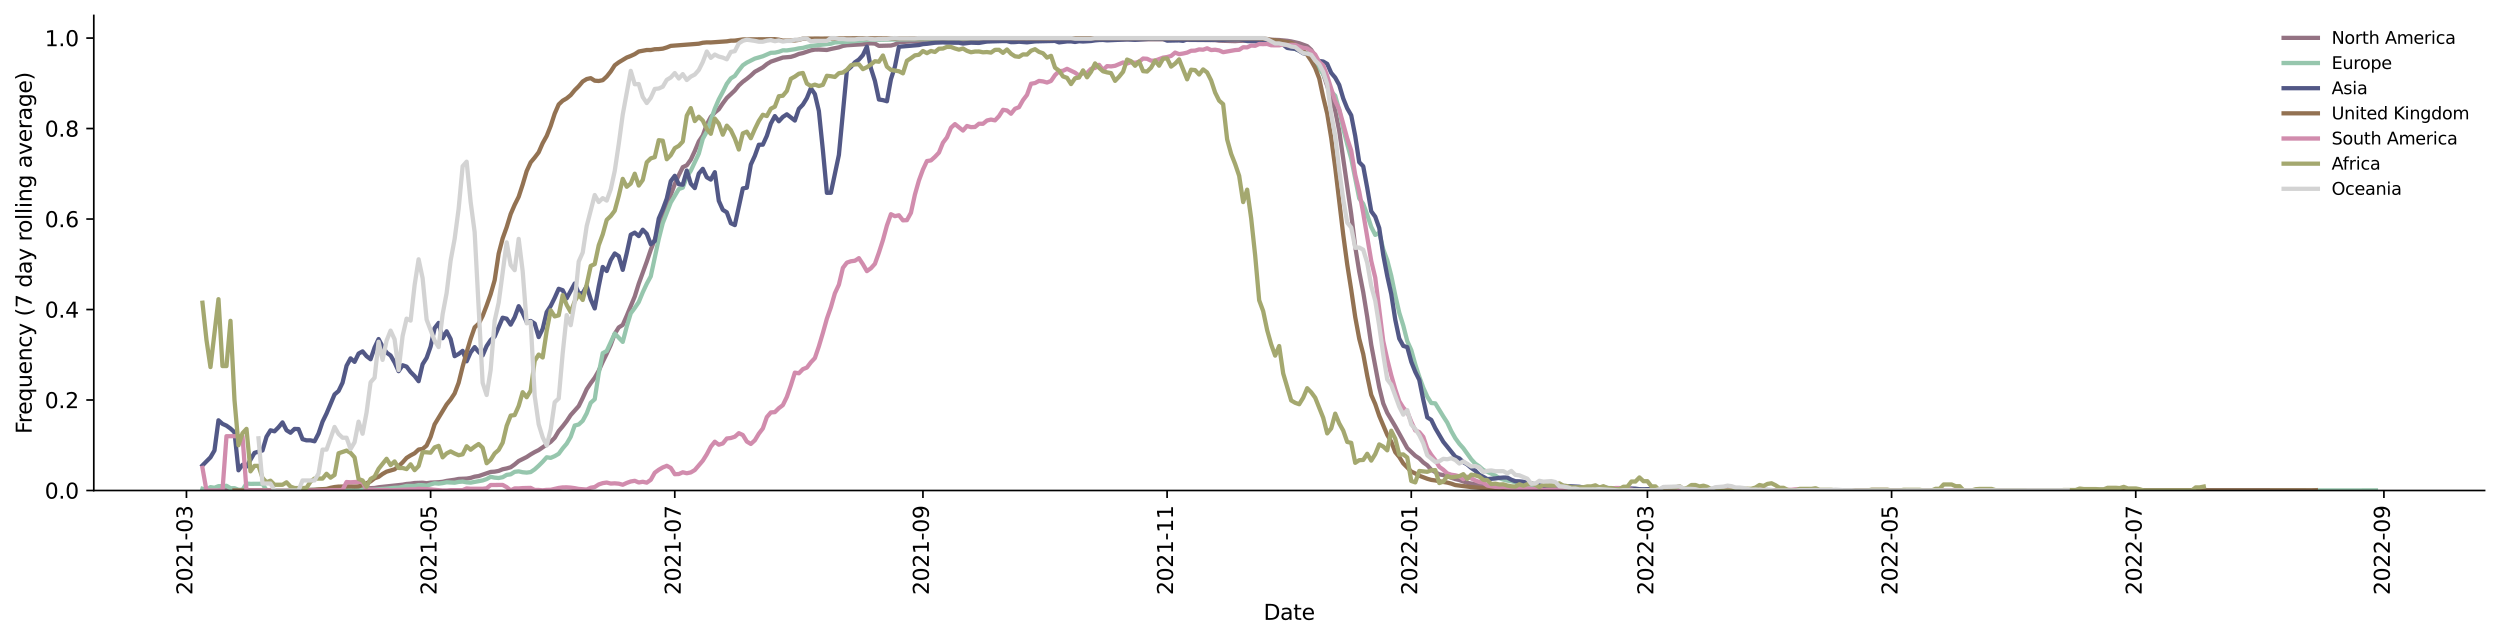 <?xml version="1.0" encoding="utf-8" standalone="no"?>
<!DOCTYPE svg PUBLIC "-//W3C//DTD SVG 1.1//EN"
  "http://www.w3.org/Graphics/SVG/1.1/DTD/svg11.dtd">
<svg xmlns:xlink="http://www.w3.org/1999/xlink" width="1166.981pt" height="298.621pt" viewBox="0 0 1166.981 298.621" xmlns="http://www.w3.org/2000/svg" version="1.1">
 <defs>
  <style type="text/css">*{stroke-linejoin: round; stroke-linecap: butt}</style>
 </defs>
 <g id="figure_1">
  <g id="patch_1">
   <path d="M 0 298.621 
L 1166.981 298.621 
L 1166.981 0 
L 0 0 
z
" style="fill: #ffffff"/>
  </g>
  <g id="axes_1">
   <g id="patch_2">
    <path d="M 43.781 228.96 
L 1159.781 228.96 
L 1159.781 7.2 
L 43.781 7.2 
z
" style="fill: #ffffff"/>
   </g>
   <g id="matplotlib.axis_1">
    <g id="xtick_1">
     <g id="line2d_1">
      <defs>
       <path id="m49d59bbd31" d="M 0 0 
L 0 3.5 
" style="stroke: #000000; stroke-width: 0.8"/>
      </defs>
      <g>
       <use xlink:href="#m49d59bbd31" x="87.035" y="228.96" style="stroke: #000000; stroke-width: 0.8"/>
      </g>
     </g>
     <g id="text_1">
      <!-- 2021-03 -->
      <g transform="translate(89.794 277.743)rotate(-90)scale(0.1 -0.1)">
       <defs>
        <path id="DejaVuSans-32" d="M 1228 531 
L 3431 531 
L 3431 0 
L 469 0 
L 469 531 
Q 828 903 1448 1529 
Q 2069 2156 2228 2338 
Q 2531 2678 2651 2914 
Q 2772 3150 2772 3378 
Q 2772 3750 2511 3984 
Q 2250 4219 1831 4219 
Q 1534 4219 1204 4116 
Q 875 4013 500 3803 
L 500 4441 
Q 881 4594 1212 4672 
Q 1544 4750 1819 4750 
Q 2544 4750 2975 4387 
Q 3406 4025 3406 3419 
Q 3406 3131 3298 2873 
Q 3191 2616 2906 2266 
Q 2828 2175 2409 1742 
Q 1991 1309 1228 531 
z
" transform="scale(0.016)"/>
        <path id="DejaVuSans-30" d="M 2034 4250 
Q 1547 4250 1301 3770 
Q 1056 3291 1056 2328 
Q 1056 1369 1301 889 
Q 1547 409 2034 409 
Q 2525 409 2770 889 
Q 3016 1369 3016 2328 
Q 3016 3291 2770 3770 
Q 2525 4250 2034 4250 
z
M 2034 4750 
Q 2819 4750 3233 4129 
Q 3647 3509 3647 2328 
Q 3647 1150 3233 529 
Q 2819 -91 2034 -91 
Q 1250 -91 836 529 
Q 422 1150 422 2328 
Q 422 3509 836 4129 
Q 1250 4750 2034 4750 
z
" transform="scale(0.016)"/>
        <path id="DejaVuSans-31" d="M 794 531 
L 1825 531 
L 1825 4091 
L 703 3866 
L 703 4441 
L 1819 4666 
L 2450 4666 
L 2450 531 
L 3481 531 
L 3481 0 
L 794 0 
L 794 531 
z
" transform="scale(0.016)"/>
        <path id="DejaVuSans-2d" d="M 313 2009 
L 1997 2009 
L 1997 1497 
L 313 1497 
L 313 2009 
z
" transform="scale(0.016)"/>
        <path id="DejaVuSans-33" d="M 2597 2516 
Q 3050 2419 3304 2112 
Q 3559 1806 3559 1356 
Q 3559 666 3084 287 
Q 2609 -91 1734 -91 
Q 1441 -91 1130 -33 
Q 819 25 488 141 
L 488 750 
Q 750 597 1062 519 
Q 1375 441 1716 441 
Q 2309 441 2620 675 
Q 2931 909 2931 1356 
Q 2931 1769 2642 2001 
Q 2353 2234 1838 2234 
L 1294 2234 
L 1294 2753 
L 1863 2753 
Q 2328 2753 2575 2939 
Q 2822 3125 2822 3475 
Q 2822 3834 2567 4026 
Q 2313 4219 1838 4219 
Q 1578 4219 1281 4162 
Q 984 4106 628 3988 
L 628 4550 
Q 988 4650 1302 4700 
Q 1616 4750 1894 4750 
Q 2613 4750 3031 4423 
Q 3450 4097 3450 3541 
Q 3450 3153 3228 2886 
Q 3006 2619 2597 2516 
z
" transform="scale(0.016)"/>
       </defs>
       <use xlink:href="#DejaVuSans-32"/>
       <use xlink:href="#DejaVuSans-30" x="63.623"/>
       <use xlink:href="#DejaVuSans-32" x="127.246"/>
       <use xlink:href="#DejaVuSans-31" x="190.869"/>
       <use xlink:href="#DejaVuSans-2d" x="254.492"/>
       <use xlink:href="#DejaVuSans-30" x="290.576"/>
       <use xlink:href="#DejaVuSans-33" x="354.199"/>
      </g>
     </g>
    </g>
    <g id="xtick_2">
     <g id="line2d_2">
      <g>
       <use xlink:href="#m49d59bbd31" x="201.008" y="228.96" style="stroke: #000000; stroke-width: 0.8"/>
      </g>
     </g>
     <g id="text_2">
      <!-- 2021-05 -->
      <g transform="translate(203.767 277.743)rotate(-90)scale(0.1 -0.1)">
       <defs>
        <path id="DejaVuSans-35" d="M 691 4666 
L 3169 4666 
L 3169 4134 
L 1269 4134 
L 1269 2991 
Q 1406 3038 1543 3061 
Q 1681 3084 1819 3084 
Q 2600 3084 3056 2656 
Q 3513 2228 3513 1497 
Q 3513 744 3044 326 
Q 2575 -91 1722 -91 
Q 1428 -91 1123 -41 
Q 819 9 494 109 
L 494 744 
Q 775 591 1075 516 
Q 1375 441 1709 441 
Q 2250 441 2565 725 
Q 2881 1009 2881 1497 
Q 2881 1984 2565 2268 
Q 2250 2553 1709 2553 
Q 1456 2553 1204 2497 
Q 953 2441 691 2322 
L 691 4666 
z
" transform="scale(0.016)"/>
       </defs>
       <use xlink:href="#DejaVuSans-32"/>
       <use xlink:href="#DejaVuSans-30" x="63.623"/>
       <use xlink:href="#DejaVuSans-32" x="127.246"/>
       <use xlink:href="#DejaVuSans-31" x="190.869"/>
       <use xlink:href="#DejaVuSans-2d" x="254.492"/>
       <use xlink:href="#DejaVuSans-30" x="290.576"/>
       <use xlink:href="#DejaVuSans-35" x="354.199"/>
      </g>
     </g>
    </g>
    <g id="xtick_3">
     <g id="line2d_3">
      <g>
       <use xlink:href="#m49d59bbd31" x="314.981" y="228.96" style="stroke: #000000; stroke-width: 0.8"/>
      </g>
     </g>
     <g id="text_3">
      <!-- 2021-07 -->
      <g transform="translate(317.74 277.743)rotate(-90)scale(0.1 -0.1)">
       <defs>
        <path id="DejaVuSans-37" d="M 525 4666 
L 3525 4666 
L 3525 4397 
L 1831 0 
L 1172 0 
L 2766 4134 
L 525 4134 
L 525 4666 
z
" transform="scale(0.016)"/>
       </defs>
       <use xlink:href="#DejaVuSans-32"/>
       <use xlink:href="#DejaVuSans-30" x="63.623"/>
       <use xlink:href="#DejaVuSans-32" x="127.246"/>
       <use xlink:href="#DejaVuSans-31" x="190.869"/>
       <use xlink:href="#DejaVuSans-2d" x="254.492"/>
       <use xlink:href="#DejaVuSans-30" x="290.576"/>
       <use xlink:href="#DejaVuSans-37" x="354.199"/>
      </g>
     </g>
    </g>
    <g id="xtick_4">
     <g id="line2d_4">
      <g>
       <use xlink:href="#m49d59bbd31" x="430.822" y="228.96" style="stroke: #000000; stroke-width: 0.8"/>
      </g>
     </g>
     <g id="text_4">
      <!-- 2021-09 -->
      <g transform="translate(433.581 277.743)rotate(-90)scale(0.1 -0.1)">
       <defs>
        <path id="DejaVuSans-39" d="M 703 97 
L 703 672 
Q 941 559 1184 500 
Q 1428 441 1663 441 
Q 2288 441 2617 861 
Q 2947 1281 2994 2138 
Q 2813 1869 2534 1725 
Q 2256 1581 1919 1581 
Q 1219 1581 811 2004 
Q 403 2428 403 3163 
Q 403 3881 828 4315 
Q 1253 4750 1959 4750 
Q 2769 4750 3195 4129 
Q 3622 3509 3622 2328 
Q 3622 1225 3098 567 
Q 2575 -91 1691 -91 
Q 1453 -91 1209 -44 
Q 966 3 703 97 
z
M 1959 2075 
Q 2384 2075 2632 2365 
Q 2881 2656 2881 3163 
Q 2881 3666 2632 3958 
Q 2384 4250 1959 4250 
Q 1534 4250 1286 3958 
Q 1038 3666 1038 3163 
Q 1038 2656 1286 2365 
Q 1534 2075 1959 2075 
z
" transform="scale(0.016)"/>
       </defs>
       <use xlink:href="#DejaVuSans-32"/>
       <use xlink:href="#DejaVuSans-30" x="63.623"/>
       <use xlink:href="#DejaVuSans-32" x="127.246"/>
       <use xlink:href="#DejaVuSans-31" x="190.869"/>
       <use xlink:href="#DejaVuSans-2d" x="254.492"/>
       <use xlink:href="#DejaVuSans-30" x="290.576"/>
       <use xlink:href="#DejaVuSans-39" x="354.199"/>
      </g>
     </g>
    </g>
    <g id="xtick_5">
     <g id="line2d_5">
      <g>
       <use xlink:href="#m49d59bbd31" x="544.795" y="228.96" style="stroke: #000000; stroke-width: 0.8"/>
      </g>
     </g>
     <g id="text_5">
      <!-- 2021-11 -->
      <g transform="translate(547.554 277.743)rotate(-90)scale(0.1 -0.1)">
       <use xlink:href="#DejaVuSans-32"/>
       <use xlink:href="#DejaVuSans-30" x="63.623"/>
       <use xlink:href="#DejaVuSans-32" x="127.246"/>
       <use xlink:href="#DejaVuSans-31" x="190.869"/>
       <use xlink:href="#DejaVuSans-2d" x="254.492"/>
       <use xlink:href="#DejaVuSans-31" x="290.576"/>
       <use xlink:href="#DejaVuSans-31" x="354.199"/>
      </g>
     </g>
    </g>
    <g id="xtick_6">
     <g id="line2d_6">
      <g>
       <use xlink:href="#m49d59bbd31" x="658.768" y="228.96" style="stroke: #000000; stroke-width: 0.8"/>
      </g>
     </g>
     <g id="text_6">
      <!-- 2022-01 -->
      <g transform="translate(661.527 277.743)rotate(-90)scale(0.1 -0.1)">
       <use xlink:href="#DejaVuSans-32"/>
       <use xlink:href="#DejaVuSans-30" x="63.623"/>
       <use xlink:href="#DejaVuSans-32" x="127.246"/>
       <use xlink:href="#DejaVuSans-32" x="190.869"/>
       <use xlink:href="#DejaVuSans-2d" x="254.492"/>
       <use xlink:href="#DejaVuSans-30" x="290.576"/>
       <use xlink:href="#DejaVuSans-31" x="354.199"/>
      </g>
     </g>
    </g>
    <g id="xtick_7">
     <g id="line2d_7">
      <g>
       <use xlink:href="#m49d59bbd31" x="769.004" y="228.96" style="stroke: #000000; stroke-width: 0.8"/>
      </g>
     </g>
     <g id="text_7">
      <!-- 2022-03 -->
      <g transform="translate(771.763 277.743)rotate(-90)scale(0.1 -0.1)">
       <use xlink:href="#DejaVuSans-32"/>
       <use xlink:href="#DejaVuSans-30" x="63.623"/>
       <use xlink:href="#DejaVuSans-32" x="127.246"/>
       <use xlink:href="#DejaVuSans-32" x="190.869"/>
       <use xlink:href="#DejaVuSans-2d" x="254.492"/>
       <use xlink:href="#DejaVuSans-30" x="290.576"/>
       <use xlink:href="#DejaVuSans-33" x="354.199"/>
      </g>
     </g>
    </g>
    <g id="xtick_8">
     <g id="line2d_8">
      <g>
       <use xlink:href="#m49d59bbd31" x="882.977" y="228.96" style="stroke: #000000; stroke-width: 0.8"/>
      </g>
     </g>
     <g id="text_8">
      <!-- 2022-05 -->
      <g transform="translate(885.736 277.743)rotate(-90)scale(0.1 -0.1)">
       <use xlink:href="#DejaVuSans-32"/>
       <use xlink:href="#DejaVuSans-30" x="63.623"/>
       <use xlink:href="#DejaVuSans-32" x="127.246"/>
       <use xlink:href="#DejaVuSans-32" x="190.869"/>
       <use xlink:href="#DejaVuSans-2d" x="254.492"/>
       <use xlink:href="#DejaVuSans-30" x="290.576"/>
       <use xlink:href="#DejaVuSans-35" x="354.199"/>
      </g>
     </g>
    </g>
    <g id="xtick_9">
     <g id="line2d_9">
      <g>
       <use xlink:href="#m49d59bbd31" x="996.95" y="228.96" style="stroke: #000000; stroke-width: 0.8"/>
      </g>
     </g>
     <g id="text_9">
      <!-- 2022-07 -->
      <g transform="translate(999.709 277.743)rotate(-90)scale(0.1 -0.1)">
       <use xlink:href="#DejaVuSans-32"/>
       <use xlink:href="#DejaVuSans-30" x="63.623"/>
       <use xlink:href="#DejaVuSans-32" x="127.246"/>
       <use xlink:href="#DejaVuSans-32" x="190.869"/>
       <use xlink:href="#DejaVuSans-2d" x="254.492"/>
       <use xlink:href="#DejaVuSans-30" x="290.576"/>
       <use xlink:href="#DejaVuSans-37" x="354.199"/>
      </g>
     </g>
    </g>
    <g id="xtick_10">
     <g id="line2d_10">
      <g>
       <use xlink:href="#m49d59bbd31" x="1112.791" y="228.96" style="stroke: #000000; stroke-width: 0.8"/>
      </g>
     </g>
     <g id="text_10">
      <!-- 2022-09 -->
      <g transform="translate(1115.55 277.743)rotate(-90)scale(0.1 -0.1)">
       <use xlink:href="#DejaVuSans-32"/>
       <use xlink:href="#DejaVuSans-30" x="63.623"/>
       <use xlink:href="#DejaVuSans-32" x="127.246"/>
       <use xlink:href="#DejaVuSans-32" x="190.869"/>
       <use xlink:href="#DejaVuSans-2d" x="254.492"/>
       <use xlink:href="#DejaVuSans-30" x="290.576"/>
       <use xlink:href="#DejaVuSans-39" x="354.199"/>
      </g>
     </g>
    </g>
    <g id="text_11">
     <!-- Date -->
     <g transform="translate(589.83 289.341)scale(0.1 -0.1)">
      <defs>
       <path id="DejaVuSans-44" d="M 1259 4147 
L 1259 519 
L 2022 519 
Q 2988 519 3436 956 
Q 3884 1394 3884 2338 
Q 3884 3275 3436 3711 
Q 2988 4147 2022 4147 
L 1259 4147 
z
M 628 4666 
L 1925 4666 
Q 3281 4666 3915 4102 
Q 4550 3538 4550 2338 
Q 4550 1131 3912 565 
Q 3275 0 1925 0 
L 628 0 
L 628 4666 
z
" transform="scale(0.016)"/>
       <path id="DejaVuSans-61" d="M 2194 1759 
Q 1497 1759 1228 1600 
Q 959 1441 959 1056 
Q 959 750 1161 570 
Q 1363 391 1709 391 
Q 2188 391 2477 730 
Q 2766 1069 2766 1631 
L 2766 1759 
L 2194 1759 
z
M 3341 1997 
L 3341 0 
L 2766 0 
L 2766 531 
Q 2569 213 2275 61 
Q 1981 -91 1556 -91 
Q 1019 -91 701 211 
Q 384 513 384 1019 
Q 384 1609 779 1909 
Q 1175 2209 1959 2209 
L 2766 2209 
L 2766 2266 
Q 2766 2663 2505 2880 
Q 2244 3097 1772 3097 
Q 1472 3097 1187 3025 
Q 903 2953 641 2809 
L 641 3341 
Q 956 3463 1253 3523 
Q 1550 3584 1831 3584 
Q 2591 3584 2966 3190 
Q 3341 2797 3341 1997 
z
" transform="scale(0.016)"/>
       <path id="DejaVuSans-74" d="M 1172 4494 
L 1172 3500 
L 2356 3500 
L 2356 3053 
L 1172 3053 
L 1172 1153 
Q 1172 725 1289 603 
Q 1406 481 1766 481 
L 2356 481 
L 2356 0 
L 1766 0 
Q 1100 0 847 248 
Q 594 497 594 1153 
L 594 3053 
L 172 3053 
L 172 3500 
L 594 3500 
L 594 4494 
L 1172 4494 
z
" transform="scale(0.016)"/>
       <path id="DejaVuSans-65" d="M 3597 1894 
L 3597 1613 
L 953 1613 
Q 991 1019 1311 708 
Q 1631 397 2203 397 
Q 2534 397 2845 478 
Q 3156 559 3463 722 
L 3463 178 
Q 3153 47 2828 -22 
Q 2503 -91 2169 -91 
Q 1331 -91 842 396 
Q 353 884 353 1716 
Q 353 2575 817 3079 
Q 1281 3584 2069 3584 
Q 2775 3584 3186 3129 
Q 3597 2675 3597 1894 
z
M 3022 2063 
Q 3016 2534 2758 2815 
Q 2500 3097 2075 3097 
Q 1594 3097 1305 2825 
Q 1016 2553 972 2059 
L 3022 2063 
z
" transform="scale(0.016)"/>
      </defs>
      <use xlink:href="#DejaVuSans-44"/>
      <use xlink:href="#DejaVuSans-61" x="77.002"/>
      <use xlink:href="#DejaVuSans-74" x="138.281"/>
      <use xlink:href="#DejaVuSans-65" x="177.49"/>
     </g>
    </g>
   </g>
   <g id="matplotlib.axis_2">
    <g id="ytick_1">
     <g id="line2d_11">
      <defs>
       <path id="mdd15a641e5" d="M 0 0 
L -3.5 0 
" style="stroke: #000000; stroke-width: 0.8"/>
      </defs>
      <g>
       <use xlink:href="#mdd15a641e5" x="43.781" y="228.96" style="stroke: #000000; stroke-width: 0.8"/>
      </g>
     </g>
     <g id="text_12">
      <!-- 0.0 -->
      <g transform="translate(20.878 232.759)scale(0.1 -0.1)">
       <defs>
        <path id="DejaVuSans-2e" d="M 684 794 
L 1344 794 
L 1344 0 
L 684 0 
L 684 794 
z
" transform="scale(0.016)"/>
       </defs>
       <use xlink:href="#DejaVuSans-30"/>
       <use xlink:href="#DejaVuSans-2e" x="63.623"/>
       <use xlink:href="#DejaVuSans-30" x="95.41"/>
      </g>
     </g>
    </g>
    <g id="ytick_2">
     <g id="line2d_12">
      <g>
       <use xlink:href="#mdd15a641e5" x="43.781" y="186.72" style="stroke: #000000; stroke-width: 0.8"/>
      </g>
     </g>
     <g id="text_13">
      <!-- 0.2 -->
      <g transform="translate(20.878 190.519)scale(0.1 -0.1)">
       <use xlink:href="#DejaVuSans-30"/>
       <use xlink:href="#DejaVuSans-2e" x="63.623"/>
       <use xlink:href="#DejaVuSans-32" x="95.41"/>
      </g>
     </g>
    </g>
    <g id="ytick_3">
     <g id="line2d_13">
      <g>
       <use xlink:href="#mdd15a641e5" x="43.781" y="144.48" style="stroke: #000000; stroke-width: 0.8"/>
      </g>
     </g>
     <g id="text_14">
      <!-- 0.4 -->
      <g transform="translate(20.878 148.279)scale(0.1 -0.1)">
       <defs>
        <path id="DejaVuSans-34" d="M 2419 4116 
L 825 1625 
L 2419 1625 
L 2419 4116 
z
M 2253 4666 
L 3047 4666 
L 3047 1625 
L 3713 1625 
L 3713 1100 
L 3047 1100 
L 3047 0 
L 2419 0 
L 2419 1100 
L 313 1100 
L 313 1709 
L 2253 4666 
z
" transform="scale(0.016)"/>
       </defs>
       <use xlink:href="#DejaVuSans-30"/>
       <use xlink:href="#DejaVuSans-2e" x="63.623"/>
       <use xlink:href="#DejaVuSans-34" x="95.41"/>
      </g>
     </g>
    </g>
    <g id="ytick_4">
     <g id="line2d_14">
      <g>
       <use xlink:href="#mdd15a641e5" x="43.781" y="102.24" style="stroke: #000000; stroke-width: 0.8"/>
      </g>
     </g>
     <g id="text_15">
      <!-- 0.6 -->
      <g transform="translate(20.878 106.039)scale(0.1 -0.1)">
       <defs>
        <path id="DejaVuSans-36" d="M 2113 2584 
Q 1688 2584 1439 2293 
Q 1191 2003 1191 1497 
Q 1191 994 1439 701 
Q 1688 409 2113 409 
Q 2538 409 2786 701 
Q 3034 994 3034 1497 
Q 3034 2003 2786 2293 
Q 2538 2584 2113 2584 
z
M 3366 4563 
L 3366 3988 
Q 3128 4100 2886 4159 
Q 2644 4219 2406 4219 
Q 1781 4219 1451 3797 
Q 1122 3375 1075 2522 
Q 1259 2794 1537 2939 
Q 1816 3084 2150 3084 
Q 2853 3084 3261 2657 
Q 3669 2231 3669 1497 
Q 3669 778 3244 343 
Q 2819 -91 2113 -91 
Q 1303 -91 875 529 
Q 447 1150 447 2328 
Q 447 3434 972 4092 
Q 1497 4750 2381 4750 
Q 2619 4750 2861 4703 
Q 3103 4656 3366 4563 
z
" transform="scale(0.016)"/>
       </defs>
       <use xlink:href="#DejaVuSans-30"/>
       <use xlink:href="#DejaVuSans-2e" x="63.623"/>
       <use xlink:href="#DejaVuSans-36" x="95.41"/>
      </g>
     </g>
    </g>
    <g id="ytick_5">
     <g id="line2d_15">
      <g>
       <use xlink:href="#mdd15a641e5" x="43.781" y="60" style="stroke: #000000; stroke-width: 0.8"/>
      </g>
     </g>
     <g id="text_16">
      <!-- 0.8 -->
      <g transform="translate(20.878 63.799)scale(0.1 -0.1)">
       <defs>
        <path id="DejaVuSans-38" d="M 2034 2216 
Q 1584 2216 1326 1975 
Q 1069 1734 1069 1313 
Q 1069 891 1326 650 
Q 1584 409 2034 409 
Q 2484 409 2743 651 
Q 3003 894 3003 1313 
Q 3003 1734 2745 1975 
Q 2488 2216 2034 2216 
z
M 1403 2484 
Q 997 2584 770 2862 
Q 544 3141 544 3541 
Q 544 4100 942 4425 
Q 1341 4750 2034 4750 
Q 2731 4750 3128 4425 
Q 3525 4100 3525 3541 
Q 3525 3141 3298 2862 
Q 3072 2584 2669 2484 
Q 3125 2378 3379 2068 
Q 3634 1759 3634 1313 
Q 3634 634 3220 271 
Q 2806 -91 2034 -91 
Q 1263 -91 848 271 
Q 434 634 434 1313 
Q 434 1759 690 2068 
Q 947 2378 1403 2484 
z
M 1172 3481 
Q 1172 3119 1398 2916 
Q 1625 2713 2034 2713 
Q 2441 2713 2670 2916 
Q 2900 3119 2900 3481 
Q 2900 3844 2670 4047 
Q 2441 4250 2034 4250 
Q 1625 4250 1398 4047 
Q 1172 3844 1172 3481 
z
" transform="scale(0.016)"/>
       </defs>
       <use xlink:href="#DejaVuSans-30"/>
       <use xlink:href="#DejaVuSans-2e" x="63.623"/>
       <use xlink:href="#DejaVuSans-38" x="95.41"/>
      </g>
     </g>
    </g>
    <g id="ytick_6">
     <g id="line2d_16">
      <g>
       <use xlink:href="#mdd15a641e5" x="43.781" y="17.76" style="stroke: #000000; stroke-width: 0.8"/>
      </g>
     </g>
     <g id="text_17">
      <!-- 1.0 -->
      <g transform="translate(20.878 21.559)scale(0.1 -0.1)">
       <use xlink:href="#DejaVuSans-31"/>
       <use xlink:href="#DejaVuSans-2e" x="63.623"/>
       <use xlink:href="#DejaVuSans-30" x="95.41"/>
      </g>
     </g>
    </g>
    <g id="text_18">
     <!-- Frequency (7 day rolling average) -->
     <g transform="translate(14.798 202.529)rotate(-90)scale(0.1 -0.1)">
      <defs>
       <path id="DejaVuSans-46" d="M 628 4666 
L 3309 4666 
L 3309 4134 
L 1259 4134 
L 1259 2759 
L 3109 2759 
L 3109 2228 
L 1259 2228 
L 1259 0 
L 628 0 
L 628 4666 
z
" transform="scale(0.016)"/>
       <path id="DejaVuSans-72" d="M 2631 2963 
Q 2534 3019 2420 3045 
Q 2306 3072 2169 3072 
Q 1681 3072 1420 2755 
Q 1159 2438 1159 1844 
L 1159 0 
L 581 0 
L 581 3500 
L 1159 3500 
L 1159 2956 
Q 1341 3275 1631 3429 
Q 1922 3584 2338 3584 
Q 2397 3584 2469 3576 
Q 2541 3569 2628 3553 
L 2631 2963 
z
" transform="scale(0.016)"/>
       <path id="DejaVuSans-71" d="M 947 1747 
Q 947 1113 1208 752 
Q 1469 391 1925 391 
Q 2381 391 2643 752 
Q 2906 1113 2906 1747 
Q 2906 2381 2643 2742 
Q 2381 3103 1925 3103 
Q 1469 3103 1208 2742 
Q 947 2381 947 1747 
z
M 2906 525 
Q 2725 213 2448 61 
Q 2172 -91 1784 -91 
Q 1150 -91 751 415 
Q 353 922 353 1747 
Q 353 2572 751 3078 
Q 1150 3584 1784 3584 
Q 2172 3584 2448 3432 
Q 2725 3281 2906 2969 
L 2906 3500 
L 3481 3500 
L 3481 -1331 
L 2906 -1331 
L 2906 525 
z
" transform="scale(0.016)"/>
       <path id="DejaVuSans-75" d="M 544 1381 
L 544 3500 
L 1119 3500 
L 1119 1403 
Q 1119 906 1312 657 
Q 1506 409 1894 409 
Q 2359 409 2629 706 
Q 2900 1003 2900 1516 
L 2900 3500 
L 3475 3500 
L 3475 0 
L 2900 0 
L 2900 538 
Q 2691 219 2414 64 
Q 2138 -91 1772 -91 
Q 1169 -91 856 284 
Q 544 659 544 1381 
z
M 1991 3584 
L 1991 3584 
z
" transform="scale(0.016)"/>
       <path id="DejaVuSans-6e" d="M 3513 2113 
L 3513 0 
L 2938 0 
L 2938 2094 
Q 2938 2591 2744 2837 
Q 2550 3084 2163 3084 
Q 1697 3084 1428 2787 
Q 1159 2491 1159 1978 
L 1159 0 
L 581 0 
L 581 3500 
L 1159 3500 
L 1159 2956 
Q 1366 3272 1645 3428 
Q 1925 3584 2291 3584 
Q 2894 3584 3203 3211 
Q 3513 2838 3513 2113 
z
" transform="scale(0.016)"/>
       <path id="DejaVuSans-63" d="M 3122 3366 
L 3122 2828 
Q 2878 2963 2633 3030 
Q 2388 3097 2138 3097 
Q 1578 3097 1268 2742 
Q 959 2388 959 1747 
Q 959 1106 1268 751 
Q 1578 397 2138 397 
Q 2388 397 2633 464 
Q 2878 531 3122 666 
L 3122 134 
Q 2881 22 2623 -34 
Q 2366 -91 2075 -91 
Q 1284 -91 818 406 
Q 353 903 353 1747 
Q 353 2603 823 3093 
Q 1294 3584 2113 3584 
Q 2378 3584 2631 3529 
Q 2884 3475 3122 3366 
z
" transform="scale(0.016)"/>
       <path id="DejaVuSans-79" d="M 2059 -325 
Q 1816 -950 1584 -1140 
Q 1353 -1331 966 -1331 
L 506 -1331 
L 506 -850 
L 844 -850 
Q 1081 -850 1212 -737 
Q 1344 -625 1503 -206 
L 1606 56 
L 191 3500 
L 800 3500 
L 1894 763 
L 2988 3500 
L 3597 3500 
L 2059 -325 
z
" transform="scale(0.016)"/>
       <path id="DejaVuSans-20" transform="scale(0.016)"/>
       <path id="DejaVuSans-28" d="M 1984 4856 
Q 1566 4138 1362 3434 
Q 1159 2731 1159 2009 
Q 1159 1288 1364 580 
Q 1569 -128 1984 -844 
L 1484 -844 
Q 1016 -109 783 600 
Q 550 1309 550 2009 
Q 550 2706 781 3412 
Q 1013 4119 1484 4856 
L 1984 4856 
z
" transform="scale(0.016)"/>
       <path id="DejaVuSans-64" d="M 2906 2969 
L 2906 4863 
L 3481 4863 
L 3481 0 
L 2906 0 
L 2906 525 
Q 2725 213 2448 61 
Q 2172 -91 1784 -91 
Q 1150 -91 751 415 
Q 353 922 353 1747 
Q 353 2572 751 3078 
Q 1150 3584 1784 3584 
Q 2172 3584 2448 3432 
Q 2725 3281 2906 2969 
z
M 947 1747 
Q 947 1113 1208 752 
Q 1469 391 1925 391 
Q 2381 391 2643 752 
Q 2906 1113 2906 1747 
Q 2906 2381 2643 2742 
Q 2381 3103 1925 3103 
Q 1469 3103 1208 2742 
Q 947 2381 947 1747 
z
" transform="scale(0.016)"/>
       <path id="DejaVuSans-6f" d="M 1959 3097 
Q 1497 3097 1228 2736 
Q 959 2375 959 1747 
Q 959 1119 1226 758 
Q 1494 397 1959 397 
Q 2419 397 2687 759 
Q 2956 1122 2956 1747 
Q 2956 2369 2687 2733 
Q 2419 3097 1959 3097 
z
M 1959 3584 
Q 2709 3584 3137 3096 
Q 3566 2609 3566 1747 
Q 3566 888 3137 398 
Q 2709 -91 1959 -91 
Q 1206 -91 779 398 
Q 353 888 353 1747 
Q 353 2609 779 3096 
Q 1206 3584 1959 3584 
z
" transform="scale(0.016)"/>
       <path id="DejaVuSans-6c" d="M 603 4863 
L 1178 4863 
L 1178 0 
L 603 0 
L 603 4863 
z
" transform="scale(0.016)"/>
       <path id="DejaVuSans-69" d="M 603 3500 
L 1178 3500 
L 1178 0 
L 603 0 
L 603 3500 
z
M 603 4863 
L 1178 4863 
L 1178 4134 
L 603 4134 
L 603 4863 
z
" transform="scale(0.016)"/>
       <path id="DejaVuSans-67" d="M 2906 1791 
Q 2906 2416 2648 2759 
Q 2391 3103 1925 3103 
Q 1463 3103 1205 2759 
Q 947 2416 947 1791 
Q 947 1169 1205 825 
Q 1463 481 1925 481 
Q 2391 481 2648 825 
Q 2906 1169 2906 1791 
z
M 3481 434 
Q 3481 -459 3084 -895 
Q 2688 -1331 1869 -1331 
Q 1566 -1331 1297 -1286 
Q 1028 -1241 775 -1147 
L 775 -588 
Q 1028 -725 1275 -790 
Q 1522 -856 1778 -856 
Q 2344 -856 2625 -561 
Q 2906 -266 2906 331 
L 2906 616 
Q 2728 306 2450 153 
Q 2172 0 1784 0 
Q 1141 0 747 490 
Q 353 981 353 1791 
Q 353 2603 747 3093 
Q 1141 3584 1784 3584 
Q 2172 3584 2450 3431 
Q 2728 3278 2906 2969 
L 2906 3500 
L 3481 3500 
L 3481 434 
z
" transform="scale(0.016)"/>
       <path id="DejaVuSans-76" d="M 191 3500 
L 800 3500 
L 1894 563 
L 2988 3500 
L 3597 3500 
L 2284 0 
L 1503 0 
L 191 3500 
z
" transform="scale(0.016)"/>
       <path id="DejaVuSans-29" d="M 513 4856 
L 1013 4856 
Q 1481 4119 1714 3412 
Q 1947 2706 1947 2009 
Q 1947 1309 1714 600 
Q 1481 -109 1013 -844 
L 513 -844 
Q 928 -128 1133 580 
Q 1338 1288 1338 2009 
Q 1338 2731 1133 3434 
Q 928 4138 513 4856 
z
" transform="scale(0.016)"/>
      </defs>
      <use xlink:href="#DejaVuSans-46"/>
      <use xlink:href="#DejaVuSans-72" x="50.27"/>
      <use xlink:href="#DejaVuSans-65" x="89.133"/>
      <use xlink:href="#DejaVuSans-71" x="150.656"/>
      <use xlink:href="#DejaVuSans-75" x="214.133"/>
      <use xlink:href="#DejaVuSans-65" x="277.512"/>
      <use xlink:href="#DejaVuSans-6e" x="339.035"/>
      <use xlink:href="#DejaVuSans-63" x="402.414"/>
      <use xlink:href="#DejaVuSans-79" x="457.395"/>
      <use xlink:href="#DejaVuSans-20" x="516.574"/>
      <use xlink:href="#DejaVuSans-28" x="548.361"/>
      <use xlink:href="#DejaVuSans-37" x="587.375"/>
      <use xlink:href="#DejaVuSans-20" x="650.998"/>
      <use xlink:href="#DejaVuSans-64" x="682.785"/>
      <use xlink:href="#DejaVuSans-61" x="746.262"/>
      <use xlink:href="#DejaVuSans-79" x="807.541"/>
      <use xlink:href="#DejaVuSans-20" x="866.721"/>
      <use xlink:href="#DejaVuSans-72" x="898.508"/>
      <use xlink:href="#DejaVuSans-6f" x="937.371"/>
      <use xlink:href="#DejaVuSans-6c" x="998.553"/>
      <use xlink:href="#DejaVuSans-6c" x="1026.336"/>
      <use xlink:href="#DejaVuSans-69" x="1054.119"/>
      <use xlink:href="#DejaVuSans-6e" x="1081.902"/>
      <use xlink:href="#DejaVuSans-67" x="1145.281"/>
      <use xlink:href="#DejaVuSans-20" x="1208.758"/>
      <use xlink:href="#DejaVuSans-61" x="1240.545"/>
      <use xlink:href="#DejaVuSans-76" x="1301.824"/>
      <use xlink:href="#DejaVuSans-65" x="1361.004"/>
      <use xlink:href="#DejaVuSans-72" x="1422.527"/>
      <use xlink:href="#DejaVuSans-61" x="1463.641"/>
      <use xlink:href="#DejaVuSans-67" x="1524.92"/>
      <use xlink:href="#DejaVuSans-65" x="1588.396"/>
      <use xlink:href="#DejaVuSans-29" x="1649.92"/>
     </g>
    </g>
   </g>
   <g id="line2d_17">
    <path d="M 96.377 228.54 
L 98.245 228.912 
L 103.851 228.892 
L 107.587 228.779 
L 124.403 228.88 
L 135.613 228.875 
L 148.692 228.734 
L 154.298 228.723 
L 161.771 228.534 
L 163.64 228.285 
L 174.85 227.794 
L 176.718 227.452 
L 187.929 226.244 
L 189.797 225.912 
L 191.666 225.764 
L 193.534 225.464 
L 197.271 225.324 
L 199.139 225.567 
L 201.008 225.292 
L 204.745 225.102 
L 206.613 224.901 
L 208.481 224.479 
L 212.218 223.946 
L 214.087 223.558 
L 217.823 223.4 
L 219.692 223.083 
L 221.56 222.492 
L 223.429 222.216 
L 229.034 220.295 
L 230.902 220.17 
L 232.771 219.814 
L 234.639 219.048 
L 236.508 218.661 
L 238.376 218.114 
L 240.244 216.788 
L 242.113 215.208 
L 245.85 213.335 
L 247.718 212.106 
L 249.586 211.021 
L 251.455 210.094 
L 257.06 206.23 
L 258.928 204.353 
L 260.797 201.209 
L 262.665 198.988 
L 264.534 196.569 
L 266.402 193.746 
L 270.139 189.571 
L 272.007 185.785 
L 273.876 181.65 
L 275.744 178.855 
L 277.612 176.328 
L 279.481 173.058 
L 281.349 168.899 
L 283.218 165.068 
L 285.086 160.979 
L 286.955 155.85 
L 288.823 152.842 
L 290.691 151.657 
L 292.56 147.392 
L 296.297 138.401 
L 298.165 132.418 
L 301.902 122.146 
L 303.77 116.616 
L 305.639 111.841 
L 307.507 107.432 
L 309.375 100.418 
L 311.244 95.921 
L 314.981 85.956 
L 316.849 81.745 
L 318.717 78.035 
L 320.586 77.153 
L 322.454 74.528 
L 324.323 70.515 
L 326.191 66.049 
L 328.06 63.251 
L 329.928 58.089 
L 331.796 54.58 
L 333.665 52.533 
L 335.533 50.994 
L 337.402 48.229 
L 339.27 45.731 
L 343.007 42.207 
L 344.875 39.887 
L 346.744 38.169 
L 348.612 36.793 
L 350.48 35.262 
L 352.349 33.512 
L 356.086 31.446 
L 357.954 29.924 
L 359.822 28.78 
L 365.428 26.867 
L 369.164 26.547 
L 371.033 25.977 
L 372.901 25.193 
L 374.77 24.772 
L 378.507 23.506 
L 380.375 23.152 
L 382.243 23.13 
L 385.98 23.333 
L 387.849 22.856 
L 391.585 22.103 
L 393.454 21.435 
L 395.322 21.128 
L 402.796 20.655 
L 404.664 20.335 
L 406.533 20.247 
L 408.401 20.337 
L 410.269 21.413 
L 415.875 21.259 
L 417.743 20.782 
L 419.611 19.559 
L 421.48 19.603 
L 425.217 19.29 
L 427.085 19.378 
L 436.427 19.016 
L 438.296 19.109 
L 440.164 19.332 
L 443.901 19.488 
L 447.638 19.113 
L 449.506 18.861 
L 453.243 18.684 
L 455.111 19.075 
L 458.848 19.039 
L 460.716 19.192 
L 462.585 19.094 
L 464.453 18.672 
L 468.19 18.704 
L 470.058 18.456 
L 475.664 18.333 
L 481.269 18.209 
L 486.874 18.268 
L 488.743 18.602 
L 494.348 18.673 
L 496.216 18.638 
L 498.085 18.335 
L 503.69 18.252 
L 513.032 18.356 
L 516.769 18.54 
L 524.242 18.377 
L 527.979 18.265 
L 531.716 18.37 
L 535.453 18.356 
L 544.795 18.368 
L 548.532 18.418 
L 550.4 18.37 
L 554.137 18.616 
L 567.216 18.727 
L 569.084 18.99 
L 576.558 19.204 
L 578.426 19.075 
L 582.163 19.024 
L 585.9 18.78 
L 587.768 18.606 
L 593.373 18.549 
L 597.11 18.687 
L 600.847 19.031 
L 602.715 19.335 
L 606.452 20.186 
L 610.189 21.541 
L 612.057 23.244 
L 613.926 26.236 
L 615.794 30.002 
L 617.663 34.456 
L 621.4 45.718 
L 623.268 51.583 
L 625.136 61.066 
L 630.742 99.972 
L 632.61 115.182 
L 634.478 126.828 
L 636.347 136.389 
L 638.215 147.995 
L 640.084 160.983 
L 643.82 180.785 
L 645.689 188.335 
L 647.557 192.721 
L 651.294 199.017 
L 656.899 209.178 
L 660.636 212.741 
L 662.505 213.983 
L 664.373 215.851 
L 666.241 217.194 
L 668.11 219.238 
L 669.978 220.411 
L 671.847 221.422 
L 673.715 221.776 
L 675.583 222.266 
L 677.452 223.005 
L 679.32 223.618 
L 681.189 224.055 
L 684.925 225.381 
L 692.399 226.741 
L 711.083 228.054 
L 727.899 228.553 
L 731.636 228.532 
L 737.241 228.666 
L 746.583 228.677 
L 752.188 228.842 
L 757.793 228.727 
L 793.293 228.701 
L 800.767 228.819 
L 806.372 228.811 
L 813.846 228.808 
L 819.451 228.839 
L 826.924 228.874 
L 834.398 228.941 
L 843.74 228.899 
L 853.082 228.904 
L 980.134 228.953 
L 985.739 228.911 
L 1075.423 228.949 
L 1075.423 228.949 
" clip-path="url(#p4e709f53a1)" style="fill: none; stroke: #947383; stroke-width: 2; stroke-linecap: square"/>
   </g>
   <g id="line2d_18">
    <path d="M 94.509 228.137 
L 96.377 228.669 
L 98.245 227.389 
L 100.114 227.68 
L 101.982 226.935 
L 103.851 226.935 
L 105.719 226.762 
L 107.587 227.884 
L 109.456 227.884 
L 111.324 228.628 
L 113.193 228.628 
L 115.061 225.718 
L 116.929 225.861 
L 122.535 225.809 
L 124.403 228.893 
L 131.877 228.848 
L 135.613 228.717 
L 141.219 228.62 
L 143.087 228.719 
L 146.824 228.61 
L 154.298 228.412 
L 158.034 228.623 
L 159.903 228.431 
L 161.771 228.468 
L 163.64 228.196 
L 167.376 228.165 
L 169.245 228.376 
L 171.113 228.345 
L 172.982 228.628 
L 180.455 228.084 
L 184.192 227.695 
L 186.061 227.626 
L 187.929 227.292 
L 189.797 226.82 
L 193.534 226.83 
L 195.403 226.429 
L 197.271 226.485 
L 199.139 226.704 
L 202.876 225.585 
L 204.745 225.746 
L 206.613 225.508 
L 208.481 225.128 
L 212.218 225.325 
L 214.087 224.954 
L 215.955 224.806 
L 217.823 225.158 
L 219.692 225.293 
L 225.297 224.272 
L 227.165 223.626 
L 229.034 222.569 
L 230.902 222.961 
L 232.771 223.124 
L 234.639 222.759 
L 236.508 221.674 
L 238.376 221.405 
L 240.244 220.249 
L 242.113 220.021 
L 243.981 220.438 
L 245.85 220.613 
L 247.718 220.358 
L 249.586 219.092 
L 251.455 217.403 
L 253.323 215.537 
L 255.192 213.461 
L 257.06 213.73 
L 258.928 212.918 
L 260.797 211.832 
L 262.665 209.296 
L 264.534 207.094 
L 266.402 203.889 
L 268.27 198.627 
L 270.139 198.145 
L 272.007 196.415 
L 273.876 192.931 
L 275.744 188.021 
L 277.612 186.355 
L 279.481 174.216 
L 281.349 164.844 
L 283.218 163.836 
L 286.955 155.691 
L 290.691 159.592 
L 292.56 152.412 
L 294.428 146.265 
L 296.297 143.756 
L 298.165 140.988 
L 300.033 136.456 
L 301.902 132.454 
L 303.77 128.982 
L 307.507 111.531 
L 309.375 104.139 
L 313.112 94.529 
L 316.849 88.265 
L 318.717 87.577 
L 320.586 82.437 
L 322.454 79.687 
L 326.191 71.739 
L 328.06 64.801 
L 329.928 61.441 
L 333.665 50.719 
L 335.533 46.373 
L 337.402 42.879 
L 339.27 39.111 
L 341.138 36.586 
L 343.007 35.444 
L 344.875 32.815 
L 346.744 30.479 
L 348.612 29.215 
L 352.349 27.348 
L 356.086 26.263 
L 359.822 24.652 
L 361.691 24.579 
L 363.559 24.18 
L 365.428 23.495 
L 367.296 23.531 
L 371.033 22.986 
L 372.901 22.572 
L 374.77 22.362 
L 376.638 21.846 
L 378.507 21.449 
L 387.849 20.397 
L 389.717 19.818 
L 395.322 19.526 
L 406.533 18.472 
L 408.401 18.643 
L 421.48 18.393 
L 428.954 18.324 
L 436.427 18.245 
L 442.032 18.038 
L 445.769 18.012 
L 449.506 18.006 
L 456.98 17.9 
L 475.664 18.018 
L 481.269 17.946 
L 488.743 17.959 
L 498.085 17.917 
L 503.69 18.055 
L 509.295 18.069 
L 511.163 17.973 
L 513.032 18.286 
L 514.9 18.404 
L 518.637 18.38 
L 520.506 18.388 
L 524.242 17.889 
L 567.216 18.021 
L 569.084 17.982 
L 570.953 18.223 
L 578.426 18.231 
L 580.295 18.001 
L 584.031 18.118 
L 589.637 18.455 
L 591.505 19.032 
L 597.11 20.133 
L 600.847 21.165 
L 602.715 21.759 
L 604.584 22.864 
L 606.452 23.577 
L 608.321 24.451 
L 610.189 24.766 
L 612.057 26.708 
L 613.926 29.232 
L 615.794 32.033 
L 617.663 34.53 
L 621.4 42.73 
L 623.268 44.703 
L 625.136 51.358 
L 627.005 60.038 
L 628.873 67.298 
L 630.742 74.041 
L 634.478 92.609 
L 636.347 95.166 
L 638.215 100.266 
L 640.084 105.918 
L 641.952 109.65 
L 643.82 108.662 
L 645.689 116.369 
L 647.557 121.452 
L 649.426 128.69 
L 651.294 137.812 
L 653.162 145.961 
L 655.031 151.935 
L 656.899 159.229 
L 658.768 163.399 
L 660.636 170.102 
L 662.505 175.849 
L 664.373 180.958 
L 666.241 185.156 
L 668.11 188.123 
L 669.978 188.281 
L 673.715 194.378 
L 675.583 197.278 
L 677.452 201.259 
L 679.32 204.546 
L 681.189 207.13 
L 683.057 209.218 
L 686.794 214.43 
L 688.662 216.454 
L 690.531 217.725 
L 692.399 219.378 
L 698.004 221.959 
L 699.873 223.223 
L 701.741 223.86 
L 703.609 224.357 
L 705.478 224.619 
L 707.346 225.155 
L 711.083 226.04 
L 712.952 226.529 
L 714.82 226.893 
L 716.688 226.953 
L 718.557 227.221 
L 720.425 227.348 
L 722.294 227.328 
L 724.162 227.43 
L 726.03 227.777 
L 731.636 228.085 
L 733.504 228.177 
L 739.109 228.157 
L 744.714 228.379 
L 748.451 228.636 
L 757.793 228.648 
L 759.662 228.714 
L 763.399 228.631 
L 797.03 228.851 
L 802.635 228.841 
L 811.977 228.899 
L 821.319 228.9 
L 826.924 228.933 
L 830.661 228.862 
L 849.345 228.889 
L 856.819 228.942 
L 899.792 228.839 
L 905.398 228.891 
L 914.74 228.939 
L 927.818 228.842 
L 931.555 228.876 
L 961.45 228.96 
L 972.66 228.943 
L 1002.555 228.95 
L 1109.054 228.9 
L 1109.054 228.9 
" clip-path="url(#p4e709f53a1)" style="fill: none; stroke: #96c6ad; stroke-width: 2; stroke-linecap: square"/>
   </g>
   <g id="line2d_19">
    <path d="M 94.509 217.249 
L 98.245 213.481 
L 100.114 210.272 
L 101.982 196.199 
L 103.851 197.853 
L 105.719 198.699 
L 107.587 200.043 
L 109.456 201.754 
L 111.324 219.525 
L 113.193 216.969 
L 115.061 217.802 
L 118.798 211.391 
L 122.535 210.264 
L 124.403 203.866 
L 126.271 200.866 
L 128.14 201.332 
L 130.008 199.444 
L 131.877 197.181 
L 133.745 200.83 
L 135.613 201.996 
L 137.482 200.217 
L 139.35 200.288 
L 141.219 205.015 
L 143.087 205.556 
L 144.956 205.555 
L 146.824 205.988 
L 148.692 202.373 
L 150.561 196.837 
L 152.429 193.008 
L 156.166 184.12 
L 158.034 182.519 
L 159.903 178.636 
L 161.771 170.744 
L 163.64 167.281 
L 165.508 168.91 
L 167.376 165.057 
L 169.245 164.022 
L 171.113 166.259 
L 172.982 167.688 
L 174.85 162.226 
L 176.718 158.271 
L 178.587 161.825 
L 180.455 164.6 
L 182.324 165.94 
L 184.192 169.175 
L 186.061 173.247 
L 187.929 170.502 
L 189.797 171.133 
L 191.666 173.655 
L 193.534 175.522 
L 195.403 177.939 
L 197.271 170.012 
L 199.139 167.055 
L 201.008 161.757 
L 202.876 153.17 
L 204.745 150.742 
L 206.613 157.866 
L 208.481 154.652 
L 210.35 158.239 
L 212.218 166.249 
L 214.087 165.23 
L 215.955 163.782 
L 217.823 168.648 
L 219.692 164.499 
L 221.56 162.035 
L 223.429 164.276 
L 225.297 165.885 
L 227.165 161.535 
L 229.034 158.755 
L 230.902 157.103 
L 234.639 148.306 
L 236.508 148.766 
L 238.376 151.539 
L 240.244 148.075 
L 242.113 142.937 
L 243.981 146.11 
L 245.85 150.264 
L 247.718 149.83 
L 249.586 151.05 
L 251.455 157.34 
L 253.323 153.518 
L 255.192 145.697 
L 257.06 142.814 
L 258.928 139.011 
L 260.797 134.814 
L 262.665 135.472 
L 264.534 139.25 
L 268.27 132.338 
L 270.139 136.965 
L 272.007 136.815 
L 273.876 133.562 
L 275.744 139.753 
L 277.612 143.974 
L 279.481 133.697 
L 281.349 124.613 
L 283.218 126.491 
L 285.086 121.415 
L 286.955 118.316 
L 288.823 119.565 
L 290.691 125.962 
L 292.56 118.148 
L 294.428 109.571 
L 296.297 108.598 
L 298.165 110.198 
L 300.033 107.237 
L 301.902 109.157 
L 303.77 113.998 
L 305.639 112.489 
L 307.507 102.002 
L 309.375 97.722 
L 311.244 92.689 
L 313.112 84.549 
L 314.981 82.07 
L 316.849 85.998 
L 318.717 86.222 
L 320.586 79.617 
L 322.454 85.751 
L 324.323 87.802 
L 326.191 81.037 
L 328.06 78.825 
L 329.928 82.761 
L 331.796 83.828 
L 333.665 80.383 
L 335.533 93.755 
L 337.402 97.958 
L 339.27 99.107 
L 341.138 104.189 
L 343.007 105.071 
L 346.744 87.954 
L 348.612 87.611 
L 350.48 76.818 
L 352.349 72.744 
L 354.217 67.569 
L 356.086 67.525 
L 357.954 63.426 
L 359.822 57.666 
L 361.691 54.19 
L 363.559 56.609 
L 365.428 54.592 
L 367.296 53.36 
L 371.033 56.27 
L 372.901 50.798 
L 374.77 48.841 
L 376.638 45.797 
L 378.507 41.182 
L 380.375 43.913 
L 382.243 51.825 
L 384.112 70.095 
L 385.98 90.016 
L 387.849 89.977 
L 391.585 72.335 
L 395.322 32.924 
L 397.191 31.257 
L 399.059 29.086 
L 400.927 27.81 
L 402.796 25.708 
L 404.664 21.763 
L 406.533 31.85 
L 408.401 37.759 
L 410.269 46.446 
L 412.138 46.738 
L 414.006 47.26 
L 415.875 36.975 
L 417.743 31.116 
L 419.611 21.818 
L 428.954 21.022 
L 430.822 20.59 
L 432.69 20.45 
L 436.427 19.941 
L 440.164 19.776 
L 442.032 19.903 
L 447.638 19.952 
L 449.506 20.336 
L 453.243 19.916 
L 456.98 20.052 
L 460.716 19.375 
L 468.19 19.161 
L 470.058 19.177 
L 471.927 19.682 
L 473.795 19.644 
L 475.664 19.472 
L 479.401 19.77 
L 483.137 19.319 
L 492.479 19.095 
L 494.348 19.791 
L 498.085 19.329 
L 499.953 19.304 
L 501.821 19.598 
L 503.69 19.239 
L 505.558 19.371 
L 509.295 19.141 
L 511.163 18.848 
L 513.032 18.681 
L 514.9 18.637 
L 516.769 18.838 
L 526.111 18.394 
L 529.848 18.602 
L 537.321 18.041 
L 542.926 18.129 
L 544.795 18.976 
L 550.4 18.86 
L 552.268 19.061 
L 554.137 18.372 
L 556.005 18.565 
L 565.347 18.625 
L 567.216 18.515 
L 570.953 18.576 
L 572.821 18.425 
L 578.426 18.276 
L 580.295 18.587 
L 582.163 19.159 
L 585.9 19.285 
L 587.768 19.555 
L 589.637 19.142 
L 591.505 18.993 
L 595.242 20.048 
L 598.979 20.86 
L 600.847 22.36 
L 602.715 22.651 
L 604.584 22.81 
L 606.452 23.692 
L 608.321 24.87 
L 610.189 25.181 
L 612.057 26.097 
L 613.926 27.826 
L 615.794 28.463 
L 617.663 28.721 
L 619.531 29.829 
L 621.4 34.03 
L 623.268 36.252 
L 625.136 39.646 
L 627.005 45.943 
L 628.873 50.579 
L 630.742 53.822 
L 632.61 63.5 
L 634.478 75.713 
L 636.347 77.624 
L 638.215 87.749 
L 640.084 98.624 
L 641.952 101.16 
L 643.82 106.453 
L 645.689 118.999 
L 647.557 128.816 
L 649.426 137.28 
L 651.294 149.224 
L 653.162 158.047 
L 655.031 161.455 
L 656.899 162.038 
L 658.768 168.888 
L 660.636 173.59 
L 662.505 177.327 
L 664.373 186.614 
L 666.241 194.836 
L 668.11 196.001 
L 669.978 199.875 
L 673.715 206.222 
L 679.32 213.172 
L 681.189 213.974 
L 683.057 215.728 
L 684.925 216.842 
L 686.794 218.447 
L 688.662 219.711 
L 690.531 221.617 
L 692.399 222.568 
L 694.267 223.65 
L 698.004 223.34 
L 699.873 223.064 
L 701.741 222.917 
L 703.609 222.916 
L 705.478 223.936 
L 707.346 224.62 
L 709.215 224.687 
L 711.083 224.879 
L 714.82 225.78 
L 716.688 225.966 
L 718.557 226.548 
L 720.425 226.836 
L 722.294 226.82 
L 726.03 226.913 
L 727.899 226.732 
L 735.372 227.105 
L 737.241 227.206 
L 739.109 227.572 
L 742.846 227.5 
L 744.714 227.436 
L 746.583 227.66 
L 748.451 227.509 
L 752.188 228.02 
L 759.662 228.174 
L 761.53 228.026 
L 763.399 228.096 
L 765.267 228.349 
L 767.135 228.406 
L 769.004 228.324 
L 772.741 228.418 
L 774.609 228.317 
L 782.083 228.724 
L 785.819 228.467 
L 787.688 228.161 
L 789.556 228.233 
L 791.425 228.173 
L 793.293 227.972 
L 797.03 228.371 
L 798.898 228.231 
L 800.767 228.257 
L 802.635 228.676 
L 804.504 228.22 
L 806.372 228.153 
L 808.24 228.219 
L 811.977 228.153 
L 813.846 228.643 
L 815.714 228.786 
L 825.056 228.704 
L 832.53 228.943 
L 853.082 228.868 
L 856.819 228.902 
L 868.029 228.827 
L 871.766 228.788 
L 875.503 228.784 
L 882.977 228.844 
L 888.582 228.787 
L 896.055 228.889 
L 911.003 228.852 
L 974.529 228.862 
L 976.397 228.639 
L 983.871 228.682 
L 985.739 228.905 
L 996.95 228.927 
L 1058.607 228.899 
L 1058.607 228.899 
" clip-path="url(#p4e709f53a1)" style="fill: none; stroke: #525886; stroke-width: 2; stroke-linecap: square"/>
   </g>
   <g id="line2d_20">
    <path d="M 109.456 228.909 
L 116.929 228.96 
L 124.403 228.902 
L 141.219 228.818 
L 144.956 228.703 
L 146.824 228.643 
L 148.692 228.441 
L 152.429 228.226 
L 154.298 227.711 
L 156.166 227.352 
L 158.034 227.145 
L 163.64 227.036 
L 165.508 227.1 
L 167.376 227.041 
L 169.245 226.45 
L 172.982 224.708 
L 174.85 223.257 
L 176.718 222.598 
L 178.587 221.237 
L 180.455 220.161 
L 184.192 219.074 
L 186.061 217.614 
L 187.929 215.854 
L 189.797 213.748 
L 191.666 212.565 
L 193.534 211.578 
L 195.403 209.842 
L 197.271 209.556 
L 199.139 207.991 
L 201.008 203.939 
L 202.876 198.077 
L 208.481 188.811 
L 210.35 186.481 
L 212.218 183.643 
L 214.087 178.692 
L 215.955 171.168 
L 217.823 164.447 
L 219.692 158.199 
L 221.56 152.816 
L 223.429 151.1 
L 225.297 147.478 
L 227.165 142.603 
L 229.034 137.321 
L 230.902 130.786 
L 232.771 118.391 
L 234.639 111.258 
L 236.508 106.053 
L 238.376 99.932 
L 240.244 95.603 
L 242.113 91.861 
L 243.981 86.158 
L 245.85 79.865 
L 247.718 75.773 
L 249.586 73.548 
L 251.455 71.076 
L 253.323 66.811 
L 255.192 63.46 
L 257.06 58.773 
L 258.928 53.05 
L 260.797 48.754 
L 262.665 46.993 
L 264.534 45.909 
L 266.402 44.372 
L 268.27 42.102 
L 270.139 40.238 
L 272.007 38.034 
L 273.876 36.897 
L 275.744 36.482 
L 277.612 37.66 
L 279.481 37.803 
L 281.349 37.426 
L 283.218 35.708 
L 285.086 33.371 
L 286.955 30.481 
L 288.823 29.097 
L 292.56 26.848 
L 294.428 26.125 
L 296.297 25.266 
L 298.165 24.043 
L 301.902 23.339 
L 303.77 23.358 
L 305.639 22.978 
L 307.507 22.918 
L 309.375 22.714 
L 311.244 22.149 
L 313.112 21.415 
L 326.191 20.404 
L 328.06 19.953 
L 329.928 19.785 
L 331.796 19.814 
L 339.27 19.293 
L 341.138 18.995 
L 343.007 18.96 
L 346.744 18.409 
L 361.691 18.282 
L 363.559 18.521 
L 365.428 18.967 
L 369.164 18.957 
L 371.033 18.879 
L 372.901 18.617 
L 374.77 18.053 
L 380.375 18 
L 384.112 18.009 
L 400.927 17.849 
L 417.743 17.947 
L 443.901 17.805 
L 453.243 17.81 
L 468.19 17.795 
L 475.664 17.891 
L 490.611 17.94 
L 492.479 17.801 
L 585.9 17.881 
L 589.637 18.022 
L 591.505 18.213 
L 593.373 18.665 
L 595.242 18.778 
L 598.979 19.315 
L 602.715 20.011 
L 604.584 20.926 
L 608.321 23.462 
L 610.189 25.584 
L 612.057 28.337 
L 613.926 31.73 
L 615.794 36.577 
L 617.663 45.335 
L 619.531 53.032 
L 621.4 64.395 
L 623.268 78.172 
L 627.005 109.522 
L 628.873 123.437 
L 630.742 135.301 
L 632.61 148.008 
L 634.478 158.121 
L 636.347 165.27 
L 638.215 175.436 
L 640.084 184.326 
L 641.952 188.615 
L 643.82 194.124 
L 647.557 203.002 
L 649.426 206.227 
L 651.294 211.056 
L 653.162 213.298 
L 655.031 216.303 
L 658.768 220.11 
L 660.636 221.001 
L 662.505 222.057 
L 666.241 223.475 
L 668.11 224.019 
L 669.978 224.267 
L 673.715 224.974 
L 675.583 225.265 
L 677.452 225.756 
L 679.32 226.423 
L 686.794 227.36 
L 696.136 228.145 
L 699.873 228.299 
L 701.741 228.424 
L 703.609 228.387 
L 707.346 228.542 
L 711.083 228.504 
L 714.82 228.652 
L 731.636 228.875 
L 754.056 228.903 
L 778.346 228.946 
L 1079.159 228.851 
L 1081.028 228.794 
L 1081.028 228.794 
" clip-path="url(#p4e709f53a1)" style="fill: none; stroke: #937252; stroke-width: 2; stroke-linecap: square"/>
   </g>
   <g id="line2d_21">
    <path d="M 94.509 218.4 
L 96.377 228.96 
L 103.851 228.96 
L 105.719 203.616 
L 113.193 203.616 
L 115.061 228.96 
L 152.429 228.96 
L 154.298 228.834 
L 158.034 228.834 
L 159.903 228.714 
L 161.771 225.004 
L 163.64 225.13 
L 167.376 224.913 
L 169.245 225.033 
L 171.113 228.743 
L 172.982 228.547 
L 176.718 228.764 
L 180.455 228.684 
L 182.324 228.88 
L 191.666 228.427 
L 193.534 228.445 
L 195.403 228.151 
L 197.271 228.301 
L 199.139 228.301 
L 204.745 228.799 
L 206.613 228.96 
L 208.481 228.96 
L 210.35 228.797 
L 215.955 228.797 
L 217.823 227.989 
L 219.692 228.152 
L 225.297 228.152 
L 227.165 227.921 
L 229.034 226.406 
L 234.639 226.355 
L 236.508 227.393 
L 238.376 228.909 
L 240.244 227.993 
L 242.113 227.993 
L 243.981 227.839 
L 247.718 227.744 
L 249.586 228.712 
L 251.455 228.712 
L 253.323 228.866 
L 255.192 228.664 
L 257.06 228.639 
L 260.797 227.769 
L 262.665 227.517 
L 264.534 227.491 
L 266.402 227.612 
L 268.27 227.865 
L 270.139 228.233 
L 273.876 228.516 
L 275.744 227.661 
L 277.612 227.335 
L 279.481 226.137 
L 281.349 225.519 
L 283.218 225.245 
L 285.086 225.721 
L 286.955 225.611 
L 288.823 225.78 
L 290.691 226.278 
L 292.56 225.421 
L 294.428 224.754 
L 296.297 224.435 
L 298.165 225.22 
L 300.033 224.884 
L 301.902 225.298 
L 303.77 223.974 
L 305.639 220.655 
L 307.507 219.277 
L 309.375 218.192 
L 311.244 217.434 
L 313.112 218.422 
L 314.981 221.35 
L 316.849 221.274 
L 318.717 220.448 
L 320.586 220.91 
L 322.454 220.522 
L 324.323 219.41 
L 328.06 215.039 
L 329.928 212.067 
L 331.796 208.523 
L 333.665 206.182 
L 335.533 207.588 
L 337.402 207.005 
L 339.27 204.688 
L 341.138 204.464 
L 343.007 203.859 
L 344.875 202.201 
L 346.744 203.055 
L 348.612 206.112 
L 350.48 207.229 
L 352.349 205.53 
L 354.217 202.434 
L 356.086 199.993 
L 357.954 194.691 
L 359.822 192.518 
L 361.691 192.383 
L 363.559 190.531 
L 365.428 189.117 
L 367.296 185.266 
L 369.164 179.887 
L 371.033 173.945 
L 372.901 174.241 
L 374.77 172.323 
L 376.638 171.585 
L 378.507 169.136 
L 380.375 167.149 
L 382.243 161.672 
L 384.112 155.435 
L 385.98 148.757 
L 387.849 143.42 
L 389.717 136.909 
L 391.585 132.895 
L 393.454 125.051 
L 395.322 122.585 
L 397.191 121.964 
L 399.059 121.709 
L 400.927 120.501 
L 402.796 123.332 
L 404.664 126.555 
L 406.533 125.227 
L 408.401 123.156 
L 410.269 117.917 
L 412.138 112.117 
L 414.006 105.259 
L 415.875 99.985 
L 417.743 100.904 
L 419.611 100.485 
L 421.48 102.851 
L 423.348 102.763 
L 425.217 99.34 
L 427.085 90.775 
L 428.954 84.217 
L 430.822 79.155 
L 432.69 75.178 
L 434.559 74.884 
L 436.427 73.211 
L 438.296 71.233 
L 440.164 66.611 
L 442.032 64.129 
L 443.901 59.633 
L 445.769 57.939 
L 449.506 60.939 
L 451.374 58.809 
L 453.243 59.347 
L 455.111 59.271 
L 456.98 57.754 
L 458.848 57.782 
L 460.716 56.247 
L 462.585 55.812 
L 464.453 56.187 
L 466.322 54.208 
L 468.19 51.256 
L 470.058 51.562 
L 471.927 53.087 
L 473.795 50.773 
L 475.664 50.033 
L 477.532 46.739 
L 479.401 44.286 
L 481.269 39.092 
L 483.137 38.769 
L 485.006 37.768 
L 486.874 38.003 
L 488.743 38.517 
L 490.611 37.789 
L 492.479 35.056 
L 494.348 33.248 
L 496.216 33.033 
L 498.085 32.132 
L 501.821 33.914 
L 503.69 35.304 
L 505.558 34.135 
L 507.427 34.052 
L 509.295 32.116 
L 511.163 31.726 
L 513.032 30.263 
L 514.9 32.661 
L 516.769 30.863 
L 518.637 30.992 
L 520.506 30.72 
L 524.242 29.158 
L 526.111 29.63 
L 527.979 29.022 
L 529.848 29.312 
L 531.716 28.798 
L 533.584 27.318 
L 535.453 27.442 
L 537.321 28.321 
L 539.19 28.293 
L 542.926 26.897 
L 544.795 26.622 
L 546.663 26.113 
L 548.532 24.548 
L 550.4 25.278 
L 552.268 24.981 
L 554.137 24.557 
L 556.005 23.7 
L 557.874 23.625 
L 559.742 23.071 
L 561.61 23.197 
L 563.479 22.541 
L 565.347 23.374 
L 567.216 23.215 
L 569.084 23.528 
L 570.953 24.36 
L 576.558 23.374 
L 578.426 23.243 
L 580.295 22.052 
L 582.163 22.116 
L 584.031 21.248 
L 585.9 21.381 
L 587.768 20.552 
L 589.637 20.597 
L 591.505 20.522 
L 593.373 21.131 
L 597.11 21.173 
L 598.979 20.74 
L 600.847 21.113 
L 602.715 20.896 
L 604.584 20.976 
L 606.452 21.727 
L 608.321 22.323 
L 610.189 22.604 
L 612.057 23.787 
L 613.926 25.455 
L 615.794 28.939 
L 617.663 30.517 
L 619.531 35.497 
L 623.268 47.225 
L 625.136 51.003 
L 628.873 64.625 
L 630.742 70.293 
L 632.61 81.606 
L 634.478 89.475 
L 636.347 99.49 
L 640.084 121.81 
L 641.952 129.605 
L 645.689 159.251 
L 647.557 167.71 
L 649.426 175.156 
L 651.294 181.674 
L 653.162 187.262 
L 655.031 190.287 
L 656.899 192.247 
L 658.768 196.882 
L 660.636 200.923 
L 662.505 201.702 
L 664.373 203.948 
L 666.241 209.392 
L 668.11 212.324 
L 669.978 214.769 
L 671.847 217.897 
L 673.715 219.274 
L 675.583 220.967 
L 677.452 221.602 
L 679.32 221.873 
L 681.189 222.333 
L 683.057 223.647 
L 684.925 222.556 
L 686.794 223.314 
L 688.662 224.275 
L 690.531 225 
L 692.399 225.292 
L 694.267 226.655 
L 698.004 227.263 
L 699.873 227.381 
L 701.741 227.286 
L 703.609 227.569 
L 709.215 227.95 
L 711.083 227.88 
L 712.952 227.995 
L 716.688 228.41 
L 718.557 228.371 
L 720.425 228.645 
L 726.03 228.451 
L 729.767 228.547 
L 733.504 228.775 
L 740.978 228.848 
L 742.846 228.96 
L 746.583 228.96 
L 748.451 228.437 
L 750.32 228.437 
L 752.188 228.213 
L 754.056 227.81 
L 755.925 227.81 
L 757.793 228.333 
L 759.662 228.333 
L 761.53 228.558 
L 763.399 228.96 
L 772.741 228.885 
L 778.346 228.634 
L 780.214 228.709 
L 787.688 228.386 
L 793.293 228.404 
L 797.03 228.652 
L 798.898 228.408 
L 800.767 228.408 
L 802.635 228.716 
L 813.846 228.75 
L 815.714 228.259 
L 817.582 228.469 
L 823.188 228.469 
L 825.056 228.96 
L 830.661 228.96 
L 832.53 228.642 
L 836.266 228.642 
L 838.135 228.414 
L 840.003 228.414 
L 841.872 228.732 
L 845.608 228.732 
L 847.477 228.96 
L 871.766 228.96 
L 873.635 228.727 
L 881.108 228.727 
L 882.977 228.96 
L 888.582 228.96 
L 890.45 228.813 
L 897.924 228.813 
L 899.792 228.96 
L 967.055 228.96 
L 968.923 228.843 
L 968.923 228.843 
" clip-path="url(#p4e709f53a1)" style="fill: none; stroke: #d18cad; stroke-width: 2; stroke-linecap: square"/>
   </g>
   <g id="line2d_22">
    <path d="M 94.509 141.308 
L 96.377 158.667 
L 98.245 171.339 
L 101.982 139.659 
L 103.851 170.88 
L 105.719 170.88 
L 107.587 149.76 
L 109.456 186.72 
L 111.324 207.84 
L 113.193 202.208 
L 115.061 200.197 
L 116.929 220.017 
L 118.798 217.457 
L 120.666 217.457 
L 122.535 223.089 
L 124.403 225.1 
L 126.271 224.389 
L 128.14 226.289 
L 131.877 226.289 
L 133.745 225.147 
L 135.613 227.158 
L 137.482 227.818 
L 141.219 227.818 
L 143.087 227.68 
L 144.956 224.8 
L 146.824 223.392 
L 150.561 223.392 
L 152.429 221.152 
L 154.298 222.976 
L 156.166 221.688 
L 158.034 211.587 
L 161.771 210.338 
L 163.64 211.394 
L 165.508 213.503 
L 167.376 223.604 
L 169.245 224.286 
L 171.113 227.232 
L 172.982 223.559 
L 174.85 222.521 
L 176.718 218.848 
L 180.455 214.165 
L 182.324 217.122 
L 184.192 215.395 
L 186.061 218.437 
L 187.929 218.458 
L 189.797 218.961 
L 191.666 216.743 
L 193.534 219.456 
L 195.403 217.564 
L 197.271 211.081 
L 199.139 211.134 
L 201.008 211.312 
L 202.876 208.824 
L 204.745 208.137 
L 206.613 213.479 
L 208.481 211.643 
L 210.35 210.702 
L 212.218 211.692 
L 214.087 212.487 
L 215.955 212.072 
L 217.823 208.309 
L 219.692 209.935 
L 221.56 208.494 
L 223.429 207.266 
L 225.297 208.994 
L 227.165 216.236 
L 229.034 214.634 
L 230.902 211.665 
L 232.771 210.026 
L 234.639 206.663 
L 236.508 198.782 
L 238.376 194.007 
L 240.244 193.743 
L 242.113 189.519 
L 243.981 183.08 
L 245.85 185.426 
L 247.718 182.354 
L 249.586 168.453 
L 251.455 165.514 
L 253.323 166.868 
L 255.192 154.44 
L 257.06 144.84 
L 258.928 147.7 
L 260.797 147.189 
L 262.665 137.762 
L 264.534 142.353 
L 266.402 145.688 
L 268.27 140.662 
L 270.139 137.479 
L 272.007 140.016 
L 273.876 132.828 
L 275.744 124.135 
L 277.612 123.277 
L 279.481 114.503 
L 281.349 109.425 
L 283.218 102.641 
L 285.086 100.838 
L 286.955 98.358 
L 288.823 91.467 
L 290.691 83.499 
L 292.56 87.181 
L 294.428 85.674 
L 296.297 81.095 
L 298.165 86.607 
L 300.033 84.008 
L 301.902 75.76 
L 303.77 73.931 
L 305.639 73.349 
L 307.507 65.433 
L 309.375 65.675 
L 311.244 74.333 
L 313.112 72.438 
L 314.981 69.158 
L 316.849 68.084 
L 318.717 66.082 
L 320.586 53.965 
L 322.454 50.471 
L 324.323 56.511 
L 326.191 54.487 
L 328.06 56.285 
L 329.928 60.19 
L 331.796 62.449 
L 333.665 55.346 
L 335.533 57.719 
L 337.402 62.875 
L 339.27 58.661 
L 341.138 60.718 
L 343.007 64.646 
L 344.875 69.799 
L 346.744 62.258 
L 348.612 61.467 
L 350.48 64.512 
L 352.349 60.258 
L 354.217 56.445 
L 356.086 53.577 
L 357.954 54.163 
L 359.822 50.736 
L 361.691 49.786 
L 363.559 44.91 
L 365.428 44.684 
L 367.296 42.454 
L 369.164 36.774 
L 371.033 35.756 
L 372.901 34.418 
L 374.77 34.059 
L 376.638 38.995 
L 378.507 40.142 
L 380.375 39.508 
L 382.243 40.151 
L 384.112 39.602 
L 385.98 35.378 
L 387.849 35.576 
L 389.717 35.919 
L 391.585 34.163 
L 393.454 33.861 
L 395.322 32.565 
L 397.191 30.469 
L 399.059 30.056 
L 400.927 30.016 
L 402.796 32.261 
L 404.664 31.374 
L 406.533 30.096 
L 408.401 28.587 
L 410.269 28.812 
L 412.138 25.91 
L 414.006 31.13 
L 415.875 32.637 
L 419.611 33.256 
L 421.48 34.235 
L 423.348 28.377 
L 425.217 27.173 
L 427.085 25.828 
L 428.954 25.56 
L 430.822 23.818 
L 432.69 24.81 
L 434.559 23.784 
L 436.427 24.262 
L 438.296 22.745 
L 440.164 22.651 
L 442.032 21.883 
L 443.901 21.922 
L 445.769 22.627 
L 447.638 23.175 
L 449.506 22.641 
L 451.374 23.73 
L 453.243 24.392 
L 455.111 24.067 
L 456.98 24.037 
L 458.848 24.41 
L 460.716 24.297 
L 462.585 24.551 
L 464.453 23.271 
L 466.322 23.241 
L 468.19 24.676 
L 470.058 23.1 
L 471.927 25.083 
L 473.795 26.286 
L 475.664 26.526 
L 477.532 25.385 
L 479.401 25.465 
L 481.269 23.695 
L 483.137 22.974 
L 485.006 24.226 
L 486.874 24.874 
L 488.743 26.886 
L 490.611 26.066 
L 492.479 31.587 
L 494.348 32.967 
L 496.216 35.675 
L 498.085 36.341 
L 499.953 39.243 
L 501.821 36.537 
L 503.69 36.194 
L 505.558 32.848 
L 507.427 36.079 
L 509.295 33.487 
L 511.163 29.603 
L 513.032 31.654 
L 514.9 33.288 
L 516.769 33.789 
L 518.637 34.121 
L 520.506 37.741 
L 522.374 35.801 
L 524.242 33.506 
L 526.111 27.804 
L 527.979 28.565 
L 529.848 30.704 
L 531.716 28.697 
L 533.584 33.207 
L 535.453 33.389 
L 537.321 31.574 
L 539.19 28.27 
L 541.058 30.669 
L 542.926 27.389 
L 544.795 27.269 
L 546.663 31.092 
L 548.532 29.693 
L 550.4 27.714 
L 554.137 37.027 
L 556.005 32.534 
L 557.874 32.739 
L 559.742 34.777 
L 561.61 32.405 
L 563.479 33.818 
L 565.347 37.545 
L 567.216 43.208 
L 569.084 46.975 
L 570.953 48.617 
L 572.821 65.062 
L 574.689 71.815 
L 576.558 76.574 
L 578.426 82.073 
L 580.295 94.325 
L 582.163 88.541 
L 584.031 101.877 
L 585.9 119.233 
L 587.768 140.147 
L 589.637 145.214 
L 591.505 154.123 
L 593.373 160.75 
L 595.242 166.007 
L 597.11 161.531 
L 598.979 174.297 
L 602.715 186.929 
L 604.584 188.025 
L 606.452 188.695 
L 608.321 185.66 
L 610.189 181.214 
L 612.057 183.108 
L 613.926 185.644 
L 617.663 195.01 
L 619.531 202.3 
L 621.4 199.968 
L 623.268 193.093 
L 625.136 197.62 
L 627.005 200.99 
L 628.873 206.297 
L 630.742 206.712 
L 632.61 216.044 
L 634.478 214.808 
L 636.347 214.695 
L 638.215 211.822 
L 640.084 215.006 
L 641.952 211.984 
L 643.82 207.442 
L 645.689 208.459 
L 647.557 210.204 
L 649.426 201.066 
L 651.294 204.782 
L 653.162 212.202 
L 655.031 212.114 
L 656.899 213.566 
L 658.768 224.517 
L 660.636 225.173 
L 662.505 219.839 
L 666.241 220.244 
L 668.11 219.536 
L 669.978 219.451 
L 671.847 225.486 
L 673.715 224.81 
L 675.583 222.213 
L 677.452 222.857 
L 681.189 222.284 
L 683.057 221.346 
L 684.925 223.524 
L 686.794 221.565 
L 688.662 221.901 
L 690.531 222.461 
L 692.399 223.979 
L 694.267 224.153 
L 696.136 225.951 
L 698.004 225.762 
L 699.873 226.157 
L 701.741 226.08 
L 703.609 226.646 
L 705.478 226.992 
L 707.346 227.133 
L 709.215 226.04 
L 711.083 226.733 
L 712.952 225.993 
L 714.82 225.712 
L 716.688 226.275 
L 718.557 227.368 
L 720.425 226.256 
L 722.294 226.587 
L 726.03 226.622 
L 727.899 225.616 
L 729.767 226.728 
L 731.636 226.923 
L 733.504 227.51 
L 739.109 227.459 
L 740.978 227.042 
L 742.846 227.042 
L 744.714 226.539 
L 746.583 227.595 
L 748.451 226.955 
L 750.32 227.817 
L 752.188 227.817 
L 754.056 228.32 
L 755.925 228.32 
L 757.793 227.2 
L 759.662 227.2 
L 761.53 224.786 
L 763.399 224.786 
L 765.267 222.866 
L 767.135 224.626 
L 769.004 224.626 
L 770.872 227.04 
L 772.741 227.04 
L 774.609 228.96 
L 776.477 227.619 
L 782.083 227.619 
L 783.951 226.927 
L 785.819 228.268 
L 787.688 227.681 
L 789.556 226.401 
L 791.425 226.401 
L 793.293 227.093 
L 795.161 226.713 
L 797.03 227.299 
L 798.898 228.579 
L 802.635 228.579 
L 804.504 228.96 
L 808.24 228.96 
L 810.109 228.576 
L 811.977 228.576 
L 813.846 228.127 
L 817.582 228.127 
L 819.451 227.592 
L 821.319 226.397 
L 823.188 226.846 
L 825.056 225.886 
L 826.924 225.585 
L 828.793 226.503 
L 830.661 227.698 
L 832.53 227.698 
L 834.398 228.658 
L 836.266 228.96 
L 838.135 228.96 
L 840.003 228.212 
L 845.608 228.212 
L 847.477 227.904 
L 849.345 228.652 
L 854.951 228.652 
L 856.819 228.96 
L 871.766 228.96 
L 873.635 228.588 
L 881.108 228.588 
L 882.977 228.96 
L 886.713 228.96 
L 888.582 228.633 
L 896.055 228.633 
L 897.924 228.96 
L 901.661 228.96 
L 903.529 228.163 
L 905.398 228.163 
L 907.266 226.152 
L 911.003 226.152 
L 912.871 226.949 
L 914.74 226.949 
L 916.608 228.96 
L 920.345 228.96 
L 922.213 228.365 
L 924.082 228.23 
L 929.687 228.23 
L 931.555 228.825 
L 933.424 228.96 
L 935.292 228.96 
L 937.16 228.827 
L 944.634 228.827 
L 946.502 228.96 
L 950.239 228.96 
L 952.108 228.829 
L 959.581 228.829 
L 961.45 228.96 
L 963.318 228.721 
L 968.923 228.721 
L 970.792 228.051 
L 972.66 228.29 
L 978.265 228.29 
L 980.134 228.418 
L 982.002 228.418 
L 983.871 227.69 
L 987.607 227.69 
L 989.476 227.851 
L 991.344 227.273 
L 993.213 228.001 
L 996.95 228.001 
L 998.818 228.381 
L 1000.686 228.96 
L 1023.107 228.96 
L 1024.976 227.503 
L 1026.844 227.503 
L 1028.712 227.13 
L 1028.712 227.13 
" clip-path="url(#p4e709f53a1)" style="fill: none; stroke: #a4a86f; stroke-width: 2; stroke-linecap: square"/>
   </g>
   <g id="line2d_23">
    <path d="M 120.666 204.591 
L 122.535 225.711 
L 126.271 225.711 
L 128.14 228.96 
L 139.35 228.96 
L 141.219 224.267 
L 146.824 224.267 
L 148.692 221.017 
L 150.561 209.871 
L 152.429 209.871 
L 156.166 199.311 
L 158.034 202.56 
L 159.903 204.32 
L 161.771 204.32 
L 163.64 209.6 
L 165.508 206.432 
L 167.376 196.832 
L 169.245 202.464 
L 171.113 192.525 
L 172.982 178.445 
L 174.85 176.333 
L 176.718 159.533 
L 178.587 167.981 
L 180.455 159.023 
L 182.324 154.33 
L 184.192 158.391 
L 186.061 172.723 
L 187.929 156.883 
L 189.797 148.746 
L 191.666 149.649 
L 193.534 133.107 
L 195.403 121.038 
L 197.271 129.838 
L 199.139 149.192 
L 202.876 159.003 
L 204.745 162.02 
L 206.613 146.698 
L 208.481 136.778 
L 210.35 121.615 
L 212.218 111.558 
L 214.087 97.478 
L 215.955 77.6 
L 217.823 75.488 
L 219.692 94.261 
L 221.56 108.341 
L 225.297 178.741 
L 227.165 184.373 
L 229.034 172.64 
L 230.902 149.76 
L 232.771 141.312 
L 236.508 113.152 
L 238.376 123.712 
L 240.244 126.112 
L 242.113 111.52 
L 243.981 126.606 
L 245.85 150.926 
L 247.718 150.222 
L 249.586 184.782 
L 251.455 198.074 
L 253.323 204.108 
L 255.192 207.948 
L 257.06 200.439 
L 258.928 187.767 
L 260.797 185.995 
L 262.665 164.875 
L 264.534 147.089 
L 266.402 151.783 
L 268.27 140.988 
L 270.139 122.095 
L 272.007 117.871 
L 273.876 105.485 
L 277.612 91.044 
L 279.481 94.303 
L 281.349 92.492 
L 283.218 93.624 
L 285.086 88.344 
L 286.955 79.787 
L 288.823 67.262 
L 290.691 53.476 
L 294.428 33.085 
L 296.297 39.32 
L 298.165 39.245 
L 300.033 45.291 
L 301.902 48.1 
L 303.77 45.656 
L 305.639 41.517 
L 307.507 41.315 
L 309.375 40.467 
L 311.244 37.281 
L 313.112 36.154 
L 314.981 34.106 
L 316.849 36.65 
L 318.717 34.598 
L 320.586 37.35 
L 322.454 35.759 
L 324.323 34.787 
L 326.191 32.684 
L 328.06 28.942 
L 329.928 24.041 
L 331.796 27.006 
L 333.665 25.466 
L 335.533 26.397 
L 337.402 26.888 
L 339.27 27.677 
L 341.138 24.243 
L 343.007 23.891 
L 344.875 20.235 
L 346.744 19.04 
L 348.612 18.535 
L 352.349 19.094 
L 354.217 19.472 
L 356.086 19.472 
L 357.954 18.976 
L 359.822 18.712 
L 361.691 19.24 
L 363.559 18.863 
L 365.428 19.394 
L 367.296 19.114 
L 369.164 19.114 
L 371.033 18.518 
L 372.901 18.518 
L 374.77 17.987 
L 376.638 17.987 
L 378.507 19.295 
L 380.375 19.068 
L 385.98 19.068 
L 387.849 17.76 
L 389.717 17.76 
L 391.585 18.195 
L 393.454 18.195 
L 395.322 18.405 
L 399.059 18.405 
L 400.927 18.117 
L 402.796 18.117 
L 404.664 17.908 
L 406.533 18.225 
L 408.401 18.36 
L 410.269 18.212 
L 414.006 18.212 
L 415.875 17.895 
L 417.743 17.76 
L 419.611 17.914 
L 427.085 17.914 
L 428.954 17.76 
L 499.953 17.76 
L 501.821 18.042 
L 509.295 18.042 
L 511.163 17.76 
L 589.637 17.76 
L 591.505 18.316 
L 595.242 20.27 
L 597.11 20.27 
L 598.979 20.701 
L 600.847 20.986 
L 602.715 21.728 
L 604.584 21.975 
L 606.452 23.491 
L 608.321 24.757 
L 610.189 25.024 
L 612.057 25.58 
L 613.926 28.244 
L 615.794 30.044 
L 617.663 33.552 
L 619.531 39.333 
L 621.4 53.278 
L 623.268 63.282 
L 625.136 79.271 
L 627.005 92.895 
L 628.873 103.93 
L 630.742 106.2 
L 632.61 115.683 
L 634.478 115.551 
L 636.347 116.583 
L 638.215 122.693 
L 640.084 133.479 
L 641.952 140.374 
L 643.82 152.161 
L 645.689 165.446 
L 647.557 177.147 
L 649.426 179.588 
L 653.162 189.811 
L 655.031 193.557 
L 656.899 191.434 
L 658.768 198.17 
L 660.636 200.259 
L 662.505 203.098 
L 664.373 206.912 
L 666.241 212.53 
L 669.978 215.644 
L 671.847 215.298 
L 673.715 214.185 
L 675.583 214.371 
L 677.452 213.913 
L 679.32 214.72 
L 681.189 216.365 
L 683.057 215.405 
L 686.794 217.717 
L 688.662 217.554 
L 690.531 218.255 
L 692.399 220.341 
L 694.267 219.786 
L 696.136 219.594 
L 698.004 219.96 
L 701.741 219.928 
L 703.609 220.955 
L 705.478 219.83 
L 707.346 221.662 
L 709.215 221.886 
L 712.952 223.45 
L 714.82 225.832 
L 716.688 225.71 
L 718.557 224.425 
L 720.425 224.832 
L 724.162 224.565 
L 726.03 225.012 
L 727.899 226.982 
L 729.767 227.128 
L 731.636 227.492 
L 733.504 228.106 
L 735.372 228.068 
L 737.241 228.469 
L 742.846 228.469 
L 744.714 228.454 
L 746.583 228.319 
L 755.925 228.96 
L 757.793 228.791 
L 772.741 228.809 
L 774.609 228.336 
L 776.477 227.308 
L 780.214 227.198 
L 783.951 227.036 
L 785.819 228.116 
L 789.556 228.226 
L 791.425 228.362 
L 793.293 228.861 
L 795.161 228.694 
L 797.03 228.694 
L 798.898 228.142 
L 800.767 227.413 
L 804.504 227.14 
L 806.372 226.697 
L 808.24 226.931 
L 810.109 227.57 
L 811.977 227.566 
L 813.846 227.798 
L 815.714 228.241 
L 817.582 228.56 
L 819.451 228.486 
L 823.188 228.798 
L 826.924 228.798 
L 828.793 228.96 
L 838.135 228.96 
L 840.003 228.808 
L 854.951 228.701 
L 856.819 228.566 
L 860.556 228.825 
L 864.293 228.825 
L 866.161 228.96 
L 965.187 228.851 
L 965.187 228.851 
" clip-path="url(#p4e709f53a1)" style="fill: none; stroke: #d3d3d3; stroke-width: 2; stroke-linecap: square"/>
   </g>
   <g id="patch_3">
    <path d="M 43.781 228.96 
L 43.781 7.2 
" style="fill: none; stroke: #000000; stroke-width: 0.8; stroke-linejoin: miter; stroke-linecap: square"/>
   </g>
   <g id="patch_4">
    <path d="M 43.781 228.96 
L 1159.781 228.96 
" style="fill: none; stroke: #000000; stroke-width: 0.8; stroke-linejoin: miter; stroke-linecap: square"/>
   </g>
   <g id="legend_1">
    <g id="line2d_24">
     <path d="M 1065.97 17.679 
L 1073.97 17.679 
L 1081.97 17.679 
" style="fill: none; stroke: #947383; stroke-width: 2; stroke-linecap: square"/>
    </g>
    <g id="text_19">
     <!-- North America -->
     <g transform="translate(1088.37 20.479)scale(0.08 -0.08)">
      <defs>
       <path id="DejaVuSans-4e" d="M 628 4666 
L 1478 4666 
L 3547 763 
L 3547 4666 
L 4159 4666 
L 4159 0 
L 3309 0 
L 1241 3903 
L 1241 0 
L 628 0 
L 628 4666 
z
" transform="scale(0.016)"/>
       <path id="DejaVuSans-68" d="M 3513 2113 
L 3513 0 
L 2938 0 
L 2938 2094 
Q 2938 2591 2744 2837 
Q 2550 3084 2163 3084 
Q 1697 3084 1428 2787 
Q 1159 2491 1159 1978 
L 1159 0 
L 581 0 
L 581 4863 
L 1159 4863 
L 1159 2956 
Q 1366 3272 1645 3428 
Q 1925 3584 2291 3584 
Q 2894 3584 3203 3211 
Q 3513 2838 3513 2113 
z
" transform="scale(0.016)"/>
       <path id="DejaVuSans-41" d="M 2188 4044 
L 1331 1722 
L 3047 1722 
L 2188 4044 
z
M 1831 4666 
L 2547 4666 
L 4325 0 
L 3669 0 
L 3244 1197 
L 1141 1197 
L 716 0 
L 50 0 
L 1831 4666 
z
" transform="scale(0.016)"/>
       <path id="DejaVuSans-6d" d="M 3328 2828 
Q 3544 3216 3844 3400 
Q 4144 3584 4550 3584 
Q 5097 3584 5394 3201 
Q 5691 2819 5691 2113 
L 5691 0 
L 5113 0 
L 5113 2094 
Q 5113 2597 4934 2840 
Q 4756 3084 4391 3084 
Q 3944 3084 3684 2787 
Q 3425 2491 3425 1978 
L 3425 0 
L 2847 0 
L 2847 2094 
Q 2847 2600 2669 2842 
Q 2491 3084 2119 3084 
Q 1678 3084 1418 2786 
Q 1159 2488 1159 1978 
L 1159 0 
L 581 0 
L 581 3500 
L 1159 3500 
L 1159 2956 
Q 1356 3278 1631 3431 
Q 1906 3584 2284 3584 
Q 2666 3584 2933 3390 
Q 3200 3197 3328 2828 
z
" transform="scale(0.016)"/>
      </defs>
      <use xlink:href="#DejaVuSans-4e"/>
      <use xlink:href="#DejaVuSans-6f" x="74.805"/>
      <use xlink:href="#DejaVuSans-72" x="135.986"/>
      <use xlink:href="#DejaVuSans-74" x="177.1"/>
      <use xlink:href="#DejaVuSans-68" x="216.309"/>
      <use xlink:href="#DejaVuSans-20" x="279.688"/>
      <use xlink:href="#DejaVuSans-41" x="311.475"/>
      <use xlink:href="#DejaVuSans-6d" x="379.883"/>
      <use xlink:href="#DejaVuSans-65" x="477.295"/>
      <use xlink:href="#DejaVuSans-72" x="538.818"/>
      <use xlink:href="#DejaVuSans-69" x="579.932"/>
      <use xlink:href="#DejaVuSans-63" x="607.715"/>
      <use xlink:href="#DejaVuSans-61" x="662.695"/>
     </g>
    </g>
    <g id="line2d_25">
     <path d="M 1065.97 29.421 
L 1073.97 29.421 
L 1081.97 29.421 
" style="fill: none; stroke: #96c6ad; stroke-width: 2; stroke-linecap: square"/>
    </g>
    <g id="text_20">
     <!-- Europe -->
     <g transform="translate(1088.37 32.221)scale(0.08 -0.08)">
      <defs>
       <path id="DejaVuSans-45" d="M 628 4666 
L 3578 4666 
L 3578 4134 
L 1259 4134 
L 1259 2753 
L 3481 2753 
L 3481 2222 
L 1259 2222 
L 1259 531 
L 3634 531 
L 3634 0 
L 628 0 
L 628 4666 
z
" transform="scale(0.016)"/>
       <path id="DejaVuSans-70" d="M 1159 525 
L 1159 -1331 
L 581 -1331 
L 581 3500 
L 1159 3500 
L 1159 2969 
Q 1341 3281 1617 3432 
Q 1894 3584 2278 3584 
Q 2916 3584 3314 3078 
Q 3713 2572 3713 1747 
Q 3713 922 3314 415 
Q 2916 -91 2278 -91 
Q 1894 -91 1617 61 
Q 1341 213 1159 525 
z
M 3116 1747 
Q 3116 2381 2855 2742 
Q 2594 3103 2138 3103 
Q 1681 3103 1420 2742 
Q 1159 2381 1159 1747 
Q 1159 1113 1420 752 
Q 1681 391 2138 391 
Q 2594 391 2855 752 
Q 3116 1113 3116 1747 
z
" transform="scale(0.016)"/>
      </defs>
      <use xlink:href="#DejaVuSans-45"/>
      <use xlink:href="#DejaVuSans-75" x="63.184"/>
      <use xlink:href="#DejaVuSans-72" x="126.562"/>
      <use xlink:href="#DejaVuSans-6f" x="165.426"/>
      <use xlink:href="#DejaVuSans-70" x="226.607"/>
      <use xlink:href="#DejaVuSans-65" x="290.084"/>
     </g>
    </g>
    <g id="line2d_26">
     <path d="M 1065.97 41.164 
L 1073.97 41.164 
L 1081.97 41.164 
" style="fill: none; stroke: #525886; stroke-width: 2; stroke-linecap: square"/>
    </g>
    <g id="text_21">
     <!-- Asia -->
     <g transform="translate(1088.37 43.964)scale(0.08 -0.08)">
      <defs>
       <path id="DejaVuSans-73" d="M 2834 3397 
L 2834 2853 
Q 2591 2978 2328 3040 
Q 2066 3103 1784 3103 
Q 1356 3103 1142 2972 
Q 928 2841 928 2578 
Q 928 2378 1081 2264 
Q 1234 2150 1697 2047 
L 1894 2003 
Q 2506 1872 2764 1633 
Q 3022 1394 3022 966 
Q 3022 478 2636 193 
Q 2250 -91 1575 -91 
Q 1294 -91 989 -36 
Q 684 19 347 128 
L 347 722 
Q 666 556 975 473 
Q 1284 391 1588 391 
Q 1994 391 2212 530 
Q 2431 669 2431 922 
Q 2431 1156 2273 1281 
Q 2116 1406 1581 1522 
L 1381 1569 
Q 847 1681 609 1914 
Q 372 2147 372 2553 
Q 372 3047 722 3315 
Q 1072 3584 1716 3584 
Q 2034 3584 2315 3537 
Q 2597 3491 2834 3397 
z
" transform="scale(0.016)"/>
      </defs>
      <use xlink:href="#DejaVuSans-41"/>
      <use xlink:href="#DejaVuSans-73" x="68.408"/>
      <use xlink:href="#DejaVuSans-69" x="120.508"/>
      <use xlink:href="#DejaVuSans-61" x="148.291"/>
     </g>
    </g>
    <g id="line2d_27">
     <path d="M 1065.97 52.906 
L 1073.97 52.906 
L 1081.97 52.906 
" style="fill: none; stroke: #937252; stroke-width: 2; stroke-linecap: square"/>
    </g>
    <g id="text_22">
     <!-- United Kingdom -->
     <g transform="translate(1088.37 55.706)scale(0.08 -0.08)">
      <defs>
       <path id="DejaVuSans-55" d="M 556 4666 
L 1191 4666 
L 1191 1831 
Q 1191 1081 1462 751 
Q 1734 422 2344 422 
Q 2950 422 3222 751 
Q 3494 1081 3494 1831 
L 3494 4666 
L 4128 4666 
L 4128 1753 
Q 4128 841 3676 375 
Q 3225 -91 2344 -91 
Q 1459 -91 1007 375 
Q 556 841 556 1753 
L 556 4666 
z
" transform="scale(0.016)"/>
       <path id="DejaVuSans-4b" d="M 628 4666 
L 1259 4666 
L 1259 2694 
L 3353 4666 
L 4166 4666 
L 1850 2491 
L 4331 0 
L 3500 0 
L 1259 2247 
L 1259 0 
L 628 0 
L 628 4666 
z
" transform="scale(0.016)"/>
      </defs>
      <use xlink:href="#DejaVuSans-55"/>
      <use xlink:href="#DejaVuSans-6e" x="73.193"/>
      <use xlink:href="#DejaVuSans-69" x="136.572"/>
      <use xlink:href="#DejaVuSans-74" x="164.355"/>
      <use xlink:href="#DejaVuSans-65" x="203.564"/>
      <use xlink:href="#DejaVuSans-64" x="265.088"/>
      <use xlink:href="#DejaVuSans-20" x="328.564"/>
      <use xlink:href="#DejaVuSans-4b" x="360.352"/>
      <use xlink:href="#DejaVuSans-69" x="425.928"/>
      <use xlink:href="#DejaVuSans-6e" x="453.711"/>
      <use xlink:href="#DejaVuSans-67" x="517.09"/>
      <use xlink:href="#DejaVuSans-64" x="580.566"/>
      <use xlink:href="#DejaVuSans-6f" x="644.043"/>
      <use xlink:href="#DejaVuSans-6d" x="705.225"/>
     </g>
    </g>
    <g id="line2d_28">
     <path d="M 1065.97 64.649 
L 1073.97 64.649 
L 1081.97 64.649 
" style="fill: none; stroke: #d18cad; stroke-width: 2; stroke-linecap: square"/>
    </g>
    <g id="text_23">
     <!-- South America -->
     <g transform="translate(1088.37 67.449)scale(0.08 -0.08)">
      <defs>
       <path id="DejaVuSans-53" d="M 3425 4513 
L 3425 3897 
Q 3066 4069 2747 4153 
Q 2428 4238 2131 4238 
Q 1616 4238 1336 4038 
Q 1056 3838 1056 3469 
Q 1056 3159 1242 3001 
Q 1428 2844 1947 2747 
L 2328 2669 
Q 3034 2534 3370 2195 
Q 3706 1856 3706 1288 
Q 3706 609 3251 259 
Q 2797 -91 1919 -91 
Q 1588 -91 1214 -16 
Q 841 59 441 206 
L 441 856 
Q 825 641 1194 531 
Q 1563 422 1919 422 
Q 2459 422 2753 634 
Q 3047 847 3047 1241 
Q 3047 1584 2836 1778 
Q 2625 1972 2144 2069 
L 1759 2144 
Q 1053 2284 737 2584 
Q 422 2884 422 3419 
Q 422 4038 858 4394 
Q 1294 4750 2059 4750 
Q 2388 4750 2728 4690 
Q 3069 4631 3425 4513 
z
" transform="scale(0.016)"/>
      </defs>
      <use xlink:href="#DejaVuSans-53"/>
      <use xlink:href="#DejaVuSans-6f" x="63.477"/>
      <use xlink:href="#DejaVuSans-75" x="124.658"/>
      <use xlink:href="#DejaVuSans-74" x="188.037"/>
      <use xlink:href="#DejaVuSans-68" x="227.246"/>
      <use xlink:href="#DejaVuSans-20" x="290.625"/>
      <use xlink:href="#DejaVuSans-41" x="322.412"/>
      <use xlink:href="#DejaVuSans-6d" x="390.82"/>
      <use xlink:href="#DejaVuSans-65" x="488.232"/>
      <use xlink:href="#DejaVuSans-72" x="549.756"/>
      <use xlink:href="#DejaVuSans-69" x="590.869"/>
      <use xlink:href="#DejaVuSans-63" x="618.652"/>
      <use xlink:href="#DejaVuSans-61" x="673.633"/>
     </g>
    </g>
    <g id="line2d_29">
     <path d="M 1065.97 76.391 
L 1073.97 76.391 
L 1081.97 76.391 
" style="fill: none; stroke: #a4a86f; stroke-width: 2; stroke-linecap: square"/>
    </g>
    <g id="text_24">
     <!-- Africa -->
     <g transform="translate(1088.37 79.191)scale(0.08 -0.08)">
      <defs>
       <path id="DejaVuSans-66" d="M 2375 4863 
L 2375 4384 
L 1825 4384 
Q 1516 4384 1395 4259 
Q 1275 4134 1275 3809 
L 1275 3500 
L 2222 3500 
L 2222 3053 
L 1275 3053 
L 1275 0 
L 697 0 
L 697 3053 
L 147 3053 
L 147 3500 
L 697 3500 
L 697 3744 
Q 697 4328 969 4595 
Q 1241 4863 1831 4863 
L 2375 4863 
z
" transform="scale(0.016)"/>
      </defs>
      <use xlink:href="#DejaVuSans-41"/>
      <use xlink:href="#DejaVuSans-66" x="64.783"/>
      <use xlink:href="#DejaVuSans-72" x="99.988"/>
      <use xlink:href="#DejaVuSans-69" x="141.102"/>
      <use xlink:href="#DejaVuSans-63" x="168.885"/>
      <use xlink:href="#DejaVuSans-61" x="223.865"/>
     </g>
    </g>
    <g id="line2d_30">
     <path d="M 1065.97 88.134 
L 1073.97 88.134 
L 1081.97 88.134 
" style="fill: none; stroke: #d3d3d3; stroke-width: 2; stroke-linecap: square"/>
    </g>
    <g id="text_25">
     <!-- Oceania -->
     <g transform="translate(1088.37 90.934)scale(0.08 -0.08)">
      <defs>
       <path id="DejaVuSans-4f" d="M 2522 4238 
Q 1834 4238 1429 3725 
Q 1025 3213 1025 2328 
Q 1025 1447 1429 934 
Q 1834 422 2522 422 
Q 3209 422 3611 934 
Q 4013 1447 4013 2328 
Q 4013 3213 3611 3725 
Q 3209 4238 2522 4238 
z
M 2522 4750 
Q 3503 4750 4090 4092 
Q 4678 3434 4678 2328 
Q 4678 1225 4090 567 
Q 3503 -91 2522 -91 
Q 1538 -91 948 565 
Q 359 1222 359 2328 
Q 359 3434 948 4092 
Q 1538 4750 2522 4750 
z
" transform="scale(0.016)"/>
      </defs>
      <use xlink:href="#DejaVuSans-4f"/>
      <use xlink:href="#DejaVuSans-63" x="78.711"/>
      <use xlink:href="#DejaVuSans-65" x="133.691"/>
      <use xlink:href="#DejaVuSans-61" x="195.215"/>
      <use xlink:href="#DejaVuSans-6e" x="256.494"/>
      <use xlink:href="#DejaVuSans-69" x="319.873"/>
      <use xlink:href="#DejaVuSans-61" x="347.656"/>
     </g>
    </g>
   </g>
  </g>
 </g>
 <defs>
  <clipPath id="p4e709f53a1">
   <rect x="43.781" y="7.2" width="1116" height="221.76"/>
  </clipPath>
 </defs>
</svg>
